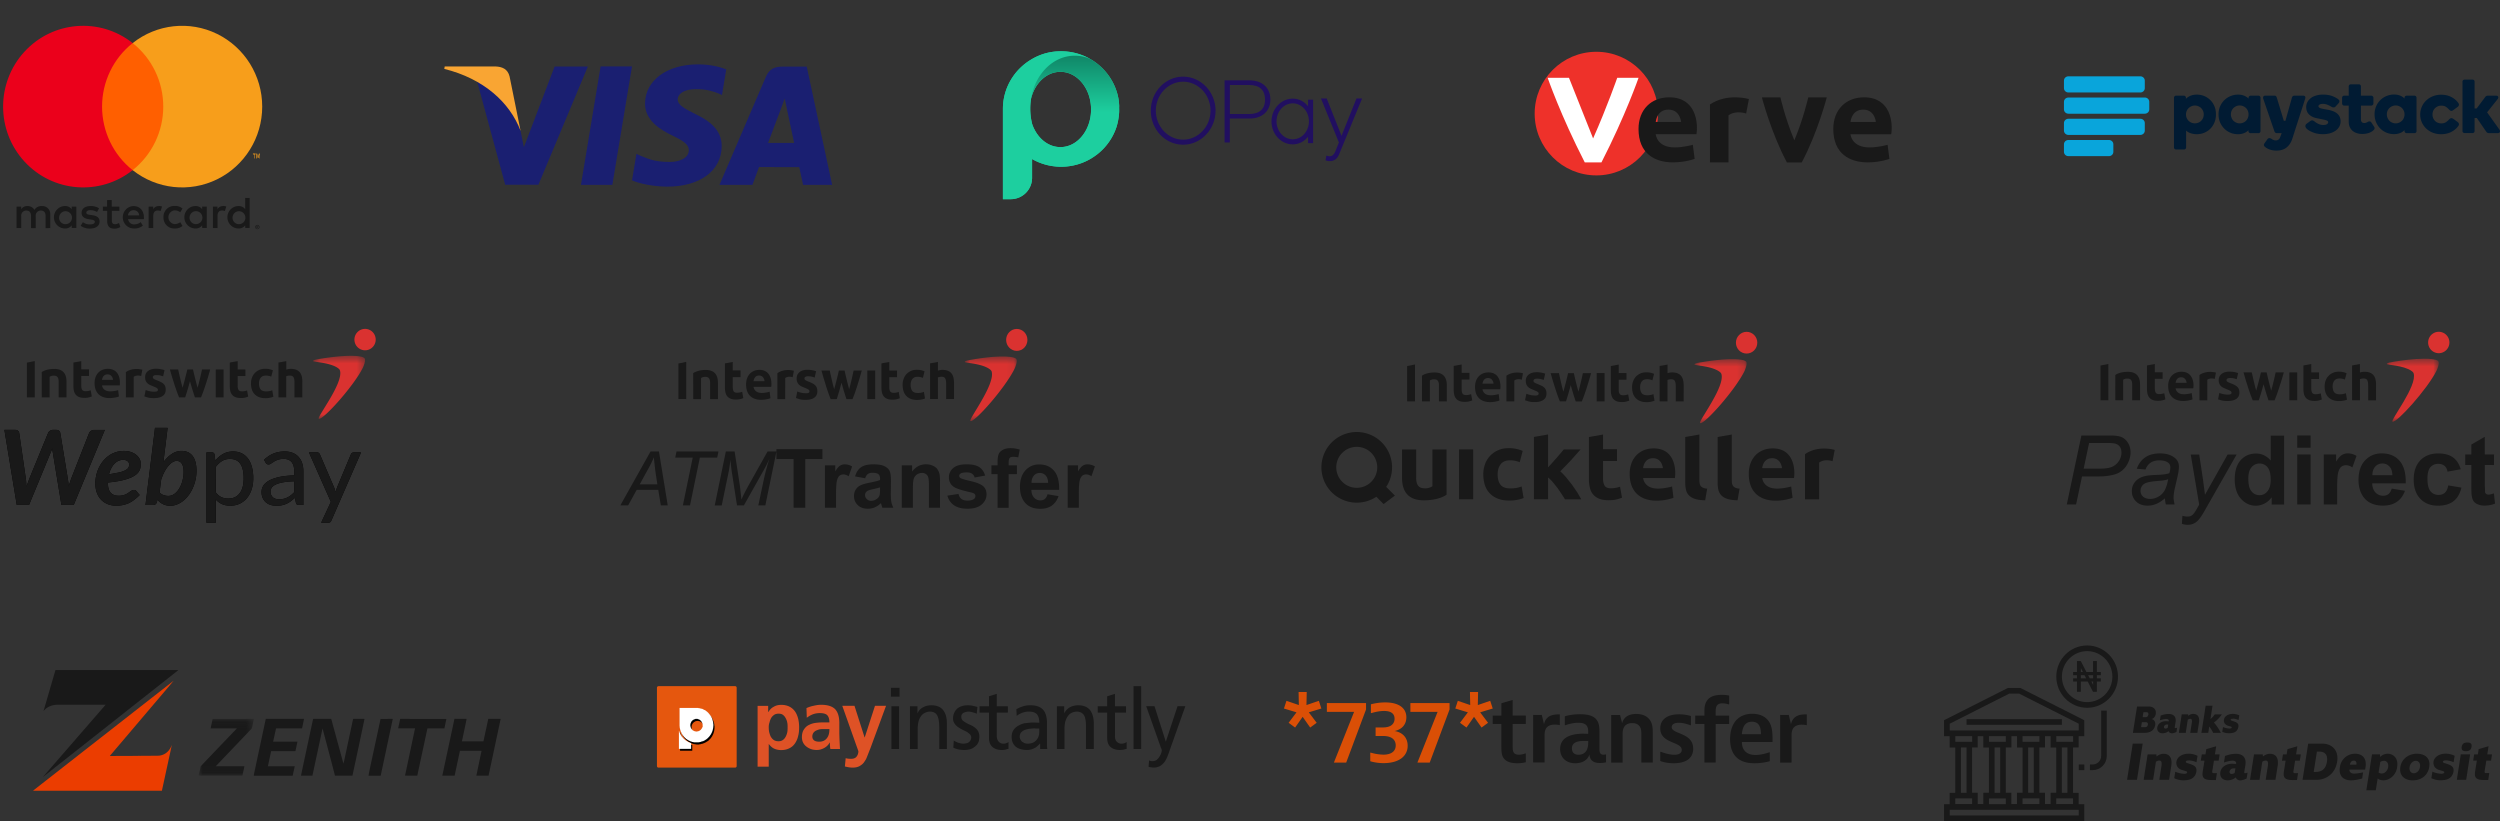 <svg xmlns="http://www.w3.org/2000/svg" xmlns:xlink="http://www.w3.org/1999/xlink" width="344" height="113" xmlns:v="https://vecta.io/nano"><rect width="100%" height="100%" fill="#333333" stroke="none"/><style><![CDATA[.B{fill:#191919}.C{fill-rule:nonzero}.D{fill:#da3230}.E{fill:#fff}]]></style><defs><path id="A" d="M.106.457h7.15V9.13H.106z"/><path id="B" d="M.665.464H7.84V9.27H.665z"/><path id="C" d="M.948 1.094h7.6V8.91h-7.6z"/><path id="D" d="M.04.5h1.472c.164 0 .295.04.393.118s.158.18.177.303L3 7.262c.024.152.04.316.047.492l.025.557.383-1.05L6.053.932c.043-.105.126-.2.25-.29S6.563.5 6.717.5h.433c.164 0 .296.04.397.118a.49.49 0 0 1 .188.303l1.04 6.33.07.485.047.535.16-.54.166-.482L11.7.932a.65.65 0 0 1 .256-.293.74.74 0 0 1 .422-.128h1.48L9.583 10.83H7.886L6.663 3.383l-.04-.34-.12.34-.12.296-2.952 7.152h-1.69L.04.5zm18.78 4.696c0 .328-.066.628-.198.9s-.37.514-.71.728-.805.398-1.39.553-1.33.277-2.234.368v.093c0 1.15.493 1.727 1.48 1.727.212 0 .4-.02.563-.06s.307-.09.43-.146.233-.12.332-.193l.274-.193c.084-.057.167-.106.25-.146s.17-.06.267-.06c.058 0 .115.013.173.04s.106.065.144.118l.455.542c-.255.252-.505.47-.75.657s-.496.338-.75.457a3.57 3.57 0 0 1-.808.264c-.284.057-.594.086-.93.086-.433 0-.825-.073-1.176-.218s-.652-.35-.902-.614-.444-.583-.58-.956-.206-.79-.206-1.253c0-.385.042-.764.126-1.135s.206-.723.364-1.056a4.47 4.47 0 0 1 .585-.921 3.96 3.96 0 0 1 .783-.728c.29-.205.61-.364.96-.478s.723-.17 1.122-.17c.4 0 .73.055 1.02.164s.534.25.73.425.34.368.437.582.144.423.144.628zm-2.432-.57c-.24 0-.464.05-.67.146a1.85 1.85 0 0 0-.559.41c-.166.176-.3.387-.433.632s-.22.513-.292.803l1.44-.264c.363-.095.645-.2.844-.314s.332-.236.397-.364.097-.266.097-.414a.58.58 0 0 0-.047-.221c-.03-.076-.08-.144-.144-.203s-.15-.11-.253-.15-.23-.06-.38-.06zm3.067 6.195L20.763.225h1.74l-.585 4.732c.346-.48.733-.86 1.158-1.142s.88-.42 1.36-.42c.308 0 .588.056.84.168a1.69 1.69 0 0 1 .646.503c.178.224.315.507.41.85s.144.745.144 1.206c0 .414-.043.82-.13 1.22a5.81 5.81 0 0 1-.368 1.135c-.16.357-.348.685-.567.985s-.463.56-.733.778a3.37 3.37 0 0 1-.863.514c-.306.124-.622.186-.95.186-.38 0-.718-.075-1.014-.225s-.545-.353-.747-.6l-.058.243c-.038.17-.103.295-.195.37s-.236.114-.433.114h-.967zm4.287-6.052c-.197 0-.397.067-.6.2s-.398.316-.588.55-.366.508-.527.824a6.78 6.78 0 0 0-.415 1.017l-.217 1.75a1.35 1.35 0 0 0 .563.371c.212.07.42.107.628.107a1.41 1.41 0 0 0 .866-.293c.26-.195.482-.45.668-.764a4.07 4.07 0 0 0 .429-1.06 4.72 4.72 0 0 0 .152-1.181c0-.514-.084-.896-.253-1.146s-.404-.375-.707-.375z"/><path id="E" d="M27.843 13.28V3.6h.765c.183 0 .298.088.346.264l.108.856c.313-.376.67-.678 1.072-.906s.865-.343 1.39-.343c.42 0 .8.08 1.14.24s.633.395.873.707.426.698.556 1.16a5.89 5.89 0 0 1 .195 1.592c0 .533-.072 1.03-.217 1.488a3.61 3.61 0 0 1-.621 1.192c-.27.335-.6.6-.992.792s-.834.29-1.324.29c-.452 0-.838-.074-1.158-.22a2.61 2.61 0 0 1-.848-.628v3.198h-1.285zm3.255-8.78c-.42 0-.786.095-1.1.285s-.605.46-.87.807V9.09c.236.314.494.535.776.664s.595.193.942.193c.678 0 1.2-.24 1.566-.72s.55-1.166.55-2.056c0-.47-.042-.876-.126-1.213s-.206-.615-.364-.83-.354-.375-.585-.475-.493-.15-.787-.15zm10.083 6.33h-.57c-.125 0-.226-.02-.303-.057s-.128-.12-.152-.243l-.144-.67-.563.46a3.23 3.23 0 0 1-.577.343c-.202.093-.417.163-.646.21s-.482.07-.76.07-.55-.04-.798-.118-.463-.196-.646-.353-.328-.356-.437-.596-.162-.525-.162-.853c0-.285.08-.56.238-.824s.415-.498.77-.703.817-.372 1.39-.503 1.273-.206 2.1-.225v-.564c0-.56-.12-.986-.364-1.274s-.603-.432-1.08-.432c-.313 0-.576.04-.8.118s-.4.167-.556.264l-.404.264c-.113.08-.225.118-.336.118-.087 0-.162-.023-.227-.068a.52.52 0 0 1-.155-.168l-.23-.407c.404-.385.84-.673 1.306-.864s.984-.285 1.552-.285c.41 0 .772.067 1.1.2s.585.32.8.557a2.35 2.35 0 0 1 .491.864 3.56 3.56 0 0 1 .166 1.113v4.625zm-3.335-.778a2.65 2.65 0 0 0 .621-.068c.188-.045.364-.11.53-.193s.325-.184.476-.303a4.11 4.11 0 0 0 .444-.407V7.576c-.592.02-1.095.065-1.508.14s-.75.17-1 .29-.45.26-.567.42a.9.9 0 0 0-.177.542c0 .2.03.354.094.492s.147.25.253.34a1 1 0 0 0 .375.193c.144.04.3.06.47.06zm7.196 2.912c-.043.095-.097.17-.162.228s-.165.086-.3.086h-.953l1.335-2.87-3.017-6.81h1.112c.11 0 .197.027.26.082s.108.115.137.182L45.41 8.42a3.27 3.27 0 0 1 .112.314l.083.32.1-.32.115-.32 1.898-4.546c.03-.076.078-.14.148-.19s.146-.075.227-.075h1.025l-4.078 9.364z"/><path id="F" d="M.486.457h7.146V9.13H.486z"/><path id="G" d="M.758.468H7.91V9.35H.758z"/><linearGradient id="H" x1="1.076%" x2="1.076%" y1="0%" y2="97.848%"><stop offset="0%" stop-color="#108767"/><stop offset="54.733%" stop-color="#1dcf9f"/></linearGradient></defs><g fill="none" fill-rule="evenodd"><g transform="translate(0 2)"><g transform="translate(283.5 43.4)"><path d="M.888 24.02L2.9 14.525h4c.695 0 1.216.08 1.563.236s.635.427.862.8.34.81.34 1.286c0 .393-.08.792-.242 1.198s-.366.74-.613 1.004a2.91 2.91 0 0 1-.75.596 3.26 3.26 0 0 1-.813.298 8.26 8.26 0 0 1-1.868.214H2.985l-.813 3.854H.888zm2.326-4.93H5.33c.82 0 1.424-.087 1.81-.262a2.13 2.13 0 0 0 .924-.8c.232-.358.347-.738.347-1.14 0-.31-.06-.565-.183-.76s-.295-.34-.518-.434-.65-.14-1.284-.14H3.96l-.747 3.537zM14.4 23.165c-.41.35-.806.606-1.186.768s-.786.243-1.22.243c-.642 0-1.16-.187-1.553-.56s-.6-.852-.6-1.435c0-.384.088-.724.265-1.02s.412-.533.704-.712.65-.308 1.075-.385c.266-.052.772-.093 1.517-.123s1.28-.108 1.602-.233a3 3 0 0 0 .138-.797c0-.272-.1-.486-.3-.64-.275-.216-.677-.324-1.206-.324-.498 0-.905.11-1.222.327s-.547.528-.69.93l-1.2-.104c.245-.682.632-1.205 1.163-1.567s1.2-.544 2.008-.544c.86 0 1.542.203 2.045.61a1.43 1.43 0 0 1 .577 1.179c0 .367-.055.792-.164 1.276l-.387 1.7c-.122.544-.183.987-.183 1.328 0 .216.048.527.144.933h-1.2c-.066-.225-.11-.5-.138-.855zm.44-2.63c-.166.065-.344.114-.534.15s-.508.07-.953.1c-.7.06-1.177.137-1.46.23s-.498.24-.642.444-.216.427-.216.674c0 .328.115.598.344.8s.556.317.98.317a2.27 2.27 0 0 0 1.134-.308c.363-.205.65-.49.858-.858s.374-.9.49-1.567zm1.887 6.14l.072-1.1c.245.07.483.104.714.104.24 0 .435-.054.583-.162.192-.142.402-.4.63-.803l.38-.674-1.16-6.898h1.166l.524 3.478.27 2.06 3.113-5.538h1.24l-4.436 7.792c-.428.76-.808 1.263-1.14 1.51s-.714.37-1.147.37a2.45 2.45 0 0 1-.806-.136zm14.056-2.656h-1.7v-1c-.284.393-.62.686-1.006.878s-.777.288-1.17.288c-.8 0-1.484-.318-2.054-.955s-.855-1.525-.855-2.665c0-1.166.277-2.052.832-2.66s1.256-.9 2.104-.9c.778 0 1.45.32 2.018.96v-3.42h1.84v9.496zm-4.915-3.588c0 .734.103 1.265.308 1.593.297.475.712.712 1.245.712.424 0 .784-.178 1.08-.534s.446-.888.446-1.597c0-.8-.144-1.36-.432-1.707s-.657-.52-1.107-.52c-.437 0-.803.172-1.098.515s-.442.856-.442 1.538zm6.73-4.223v-1.684h1.84v1.684h-1.84zm0 7.81v-6.88h1.84v6.88h-1.84zm5.49 0h-1.84v-6.88h1.7v.978c.293-.462.556-.766.8-.913s.5-.22.796-.22c.42 0 .823.114 1.212.343l-.57 1.587c-.3-.2-.6-.298-.865-.298a1.03 1.03 0 0 0-.655.211c-.18.14-.32.394-.423.76s-.154 1.136-.154 2.306v2.125zm7.5-2.19l1.835.304c-.236.665-.608 1.17-1.117 1.52s-1.146.52-1.9.52c-1.2 0-2.106-.39-2.687-1.172-.46-.626-.688-1.416-.688-2.37 0-1.14.3-2.033.904-2.678s1.365-.968 2.287-.968c1.035 0 1.852.338 2.45 1.014s.885 1.71.858 3.106h-4.613c.013.54.162.96.446 1.26a1.4 1.4 0 0 0 1.062.45c.288 0 .53-.078.727-.233s.345-.406.446-.75zm.105-1.84c-.013-.527-.15-.927-.413-1.202s-.58-.41-.957-.41c-.402 0-.734.145-.996.434s-.39.682-.387 1.18h2.752zm9.397-.816l-1.815.324c-.06-.358-.2-.628-.416-.8s-.497-.272-.842-.272c-.46 0-.825.157-1.098.47s-.4.837-.4 1.57c0 .816.14 1.393.416 1.73s.65.505 1.117.505c.35 0 .636-.098.858-.295s.38-.534.472-1.014l1.81.304c-.188.82-.548 1.44-1.08 1.86s-1.247.628-2.143.628c-1.018 0-1.83-.317-2.434-.952s-.908-1.513-.908-2.636c0-1.136.304-2.02.91-2.652s1.43-.95 2.464-.95c.848 0 1.52.18 2.022.54s.86.9 1.078 1.648zm4.587-2.034v1.45H58.41v2.772l.036.98a.4.4 0 0 0 .164.23c.085.06.19.09.31.09.17 0 .417-.058.74-.175l.157 1.412c-.428.18-.913.272-1.455.272a2.33 2.33 0 0 1-.898-.165c-.266-.1-.462-.253-.586-.427s-.21-.41-.26-.71c-.04-.212-.06-.64-.06-1.282v-3h-.845v-1.45h.845v-1.367l1.848-1.062v2.43h1.258z" class="B"/><g transform="translate(5.5)"><path d="M.03 4.896V9.68h1.08V4.68z" class="B"/><path d="M48.038 1.727A1.47 1.47 0 0 1 46.575 3.2a1.47 1.47 0 0 1-1.464-1.474A1.47 1.47 0 0 1 46.575.254a1.47 1.47 0 0 1 1.464 1.473" class="D"/><g transform="translate(39.318 3.504)"><mask id="I" class="E"><use xlink:href="#A"/></mask><path d="M1.075.87c-.515.085-1 .168-.967.312s2.297.18 3.407.958c.113.08.237.19.275.302C4.373 4.16.5 9 .894 9.124c.57.183 4.765-4.44 6.06-7.027.09-.178.443-1.024.24-1.295C7.1.66 6.738.55 6.243.5 5.948.47 5.625.457 5.288.457c-1.463 0-3.203.246-4.213.412" mask="url(#I)" class="D"/></g><g class="B"><path d="M15.75 6.745l.162-.87s-1.252-.382-2.268.325v3.482h1.08V6.854c.432-.327 1.027-.11 1.027-.11h0zM6.425 4.883l1.08-.192v1.13h1.07v.905h-1.07v1.35c0 .23.04.41.12.547s.24.205.482.205c.116 0 .236-.01.36-.033s.236-.053.337-.09l.153.847c-.13.053-.276.1-.435.138s-.356.06-.588.06c-.295 0-.54-.04-.733-.12a1.14 1.14 0 0 1-.464-.336c-.117-.143-.197-.317-.243-.52a3.09 3.09 0 0 1-.069-.68v-3.21zM17.514 8.9c.2 0 .34-.02.42-.058s.123-.114.123-.226c0-.088-.054-.165-.16-.23s-.27-.14-.487-.223l-.46-.197c-.138-.068-.255-.15-.352-.245s-.172-.207-.224-.34-.08-.3-.08-.474c0-.36.134-.646.4-.854s.632-.315 1.095-.315c.233 0 .456.02.668.062a3.05 3.05 0 0 1 .508.136l-.19.846c-.126-.043-.262-.083-.4-.117s-.312-.05-.496-.05c-.34 0-.508.095-.508.284 0 .045.008.083.02.117a.25.25 0 0 0 .088.099c.043.032.1.065.178.102s.17.078.286.12c.236.09.432.176.588.262s.276.178.366.277a.87.87 0 0 1 .188.333c.037.12.054.26.054.42 0 .38-.14.666-.423.86s-.684.292-1.2.292c-.34 0-.62-.03-.845-.088l-.468-.145.182-.883a3.49 3.49 0 0 0 .565.172c.194.04.385.06.573.06h0zm4.95-1.423l-.308 1.102-.344 1.103h-.842l-.283-.73-.317-.924-.335-1.06-.33-1.128h1.14l.128.573.147.64.16.66.172.64.185-.658.173-.66.16-.628.135-.566h.783l.13.566.152.628.167.66.18.658.175-.64.164-.66.146-.64.128-.573h1.125l-.332 1.128-.334 1.06-.32.924-.287.73h-.842l-.355-1.103-.32-1.102z" class="C"/><path d="M26.016 9.68h1.08V5.84h-1.08z"/><path d="M27.955 4.884l1.08-.193v1.15h1.068v.905h-1.068v1.35c0 .23.04.41.12.548s.24.204.48.204a2.05 2.05 0 0 0 .36-.033c.123-.022.235-.052.338-.092l.15.847a3.06 3.06 0 0 1-.435.14 2.6 2.6 0 0 1-.587.058c-.295 0-.54-.04-.733-.12s-.35-.192-.465-.336a1.25 1.25 0 0 1-.242-.522 3.1 3.1 0 0 1-.069-.679v-3.23zm2.914 2.88c0-.278.044-.54.134-.785s.218-.46.386-.642.375-.327.618-.434.516-.16.826-.16c.203 0 .4.02.558.054s.334.088.494.157l-.225.87c-.1-.04-.214-.074-.334-.102s-.257-.044-.407-.044c-.32 0-.557.1-.714.3s-.235.462-.235.79c0 .346.073.613.22.803s.405.285.772.285c.13 0 .27-.012.42-.037s.288-.063.414-.117l.152.89a2.55 2.55 0 0 1-.472.138 3.07 3.07 0 0 1-.623.059 2.34 2.34 0 0 1-.9-.157c-.25-.104-.458-.247-.62-.428s-.28-.392-.356-.638-.11-.512-.11-.8h0zm3.78 1.92v-4.8l1.08-.192v1.166c.074-.025.165-.047.28-.07s.224-.033.33-.033c.31 0 .566.043.772.128s.37.205.494.36a1.41 1.41 0 0 1 .262.555 3.12 3.12 0 0 1 .076.716v2.168H36.86V7.645c0-.35-.044-.598-.135-.745s-.254-.22-.497-.22a1.35 1.35 0 0 0-.271.026l-.23.055v2.92h-1.08zM2.067 9.68l-.003-3.48s.542-.437 1.73-.437c1.08 0 1.677.544 1.677 1.74V9.68H4.39V7.507c0-.763-.38-.816-.704-.816s-.54.163-.54.163V9.68h-1.08zm9.11-3.928c1.62 0 1.73 1.63 1.62 2.283h-2.43s.053.816 1.135.816c.54 0 1.08-.163 1.08-.163l.108.87-.032.012a3.91 3.91 0 0 1-1.264.205c-1.08 0-2.054-.544-2.054-2.067 0-1.196.756-1.958 1.837-1.958zm-.055.762c-.702 0-.756.76-.756.76h1.512s-.054-.76-.757-.76z" class="C"/></g></g></g><g transform="translate(180.933 43.4)"><g class="B"><path d="M5.756 21.725a2.82 2.82 0 0 1-2.819-2.819 2.82 2.82 0 0 1 2.819-2.819 2.82 2.82 0 0 1 2.82 2.819 2.82 2.82 0 0 1-2.82 2.819zm4.05-.13a4.84 4.84 0 0 0 .81-2.688 4.861 4.861 0 1 0-4.861 4.86c.995 0 1.92-.3 2.7-.812L9.45 23.96l1.555-1.166-1.2-1.2zm61.71-5.09s-2.25-.684-4.08.583v6.22h1.944v-5.054c.777-.583 1.846-.194 1.846-.194l.3-1.555zM23.4 18.478a3.34 3.34 0 0 1 .699-1.148 3.31 3.31 0 0 1 1.109-.776c.434-.2.93-.287 1.487-.287a4.78 4.78 0 0 1 1.005.098 4.96 4.96 0 0 1 .888.28l-.405 1.553c-.183-.07-.383-.13-.6-.182a3.15 3.15 0 0 0-.73-.078c-.574 0-1.002.178-1.285.534s-.424.827-.424 1.4c0 .618.132 1.096.397 1.435s.73.5 1.4.5c.234 0 .486-.02.756-.065a3.28 3.28 0 0 0 .745-.209l.274 1.592c-.226.095-.5.177-.85.247a5.57 5.57 0 0 1-1.122.104c-.627 0-1.166-.092-1.618-.28s-.824-.442-1.115-.763a2.97 2.97 0 0 1-.64-1.142 4.85 4.85 0 0 1-.202-1.43 4.06 4.06 0 0 1 .241-1.403zm21.76 1.895s.097 1.458 2.04 1.458c.972 0 1.943-.292 1.943-.292l.195 1.555s-.972.4-2.333.4c-1.944 0-3.694-.972-3.694-3.694 0-2.138 1.36-3.5 3.304-3.5 2.917 0 3.1 2.915 2.917 4.082H45.15zm0-1.362h2.72s-.097-1.36-1.36-1.36-1.36 1.36-1.36 1.36zm16.387 1.362s.098 1.458 2.04 1.458c.972 0 1.944-.292 1.944-.292l.194 1.555s-.972.4-2.332.4c-1.944 0-3.694-.972-3.694-3.694 0-2.138 1.36-3.5 3.304-3.5 2.917 0 3.1 2.915 2.917 4.082h-4.374zm0-1.362h2.72s-.097-1.36-1.36-1.36-1.36 1.36-1.36 1.36z" class="C"/><path d="M19.832 23.3h1.944v-6.863h-1.944z"/><path d="M18.112 16.448l.004 6.217s-.975.78-3.114.78c-1.945 0-3.014-.972-3.014-3.11v-3.887h1.944v3.887c0 1.362.68 1.458 1.264 1.458s.972-.29.972-.29l-.001-5.054h1.944zm13.967 2.464l.593-.648.593-.668.54-.63.437-.52h2.312l-1.35 1.517-1.44 1.49c.26.235.53.517.81.843l.81 1.013.718 1.046.55.953H34.41l-.475-.75-.567-.825-.632-.79c-.22-.252-.44-.467-.657-.64V23.3h-1.944v-8.577l1.944-.343v4.522zm5.623-4.178l1.944-.343v2.023h1.924v1.617h-1.924v2.414c0 .408.072.735.215.978s.433.366.868.366a3.67 3.67 0 0 0 .646-.06 3.28 3.28 0 0 0 .607-.162l.274 1.513c-.235.096-.496.18-.783.248s-.64.105-1.057.105c-.53 0-.97-.072-1.318-.216a2.08 2.08 0 0 1-.835-.601c-.21-.257-.355-.568-.437-.932s-.124-.77-.124-1.215v-5.737zM53.7 23.44c-.566-.01-1.024-.07-1.377-.183s-.63-.272-.835-.476a1.58 1.58 0 0 1-.418-.744 4.02 4.02 0 0 1-.111-.985v-6.32l1.944-.343v6.272c0 .174.014.33.04.47s.076.257.15.352.18.174.32.235a1.74 1.74 0 0 0 .562.118L53.7 23.44zm4.455 0c-.566-.01-1.024-.07-1.377-.183s-.63-.272-.835-.476-.344-.452-.418-.744-.11-.62-.11-.985v-6.32l1.944-.343v6.272c0 .174.013.33.04.47s.077.257.15.352a.79.79 0 0 0 .319.235c.14.06.327.1.562.118l-.274 1.605z" class="C"/></g><g transform="translate(12.1)"><path d="M.59 4.97v4.86h1.085V4.75z" class="B"/><path d="M48.77 1.753c0 .826-.657 1.496-1.47 1.496s-1.47-.67-1.47-1.496S46.5.258 47.302.258s1.47.67 1.47 1.496" class="D"/><g transform="translate(39.461 3.558)"><mask id="J" class="E"><use xlink:href="#B"/></mask><path d="M1.637.883C1.12.97.635 1.053.666 1.2s2.305.183 3.42.972c.113.08.238.194.276.307.586 1.744-3.29 6.66-2.906 6.786.573.186 4.782-4.51 6.08-7.136.09-.18.444-1.04.242-1.315C7.674.67 7.32.558 6.824.508a9.51 9.51 0 0 0-.958-.043c-1.468 0-3.214.25-4.228.418" mask="url(#J)" class="D"/></g><g class="B"><path d="M16.366 6.85l.162-.883s-1.256-.388-2.277.33V9.83h1.083V6.96c.433-.332 1.03-.11 1.03-.11h0zm-9.36-1.9l1.084-.195v1.15h1.073v.92H8.09v1.372c0 .232.04.418.12.555s.24.208.484.208c.116 0 .236-.012.36-.033a1.92 1.92 0 0 0 .339-.092l.153.86a3.02 3.02 0 0 1-.436.14c-.16.04-.358.06-.6.06-.296 0-.54-.04-.736-.122s-.35-.195-.465-.34-.198-.322-.244-.53-.07-.438-.07-.7v-3.26zm11.13 4.08c.2 0 .34-.02.423-.06s.124-.116.124-.23c0-.1-.054-.167-.16-.234s-.27-.142-.488-.227l-.462-.2a1.37 1.37 0 0 1-.354-.249.99.99 0 0 1-.225-.344c-.054-.134-.08-.294-.08-.482 0-.365.134-.655.4-.867s.634-.32 1.1-.32c.234 0 .457.022.67.063s.383.088.5.138l-.2.86c-.127-.044-.263-.084-.41-.118a2.17 2.17 0 0 0-.498-.052c-.34 0-.5.096-.5.29 0 .046.008.084.02.12s.044.068.088.1.102.066.178.104.17.08.287.123c.237.1.434.18.6.266a1.42 1.42 0 0 1 .367.281c.09.1.153.214.19.338s.055.265.055.428c0 .384-.14.676-.425.873s-.686.296-1.205.296c-.34 0-.623-.03-.848-.1l-.47-.148.182-.897c.185.074.373.133.567.174s.386.062.575.062h0zm4.968-1.445l-.31 1.12-.345 1.12h-.845L21.32 9.1l-.318-.938-.336-1.075-.333-1.145h1.143l.128.582.147.65.16.67.173.65.186-.668.174-.67.16-.638.136-.575h.786l.13.575.152.638.168.67.182.668.176-.65.164-.67.146-.65.13-.582h1.13l-.333 1.145-.335 1.075-.322.938-.288.742h-.845l-.357-1.12-.32-1.12z" class="C"/><path d="M26.67 9.83h1.085v-3.9H26.67z"/><path d="M28.615 4.96l1.085-.196v1.17h1.072v.92H29.7v1.37c0 .234.04.417.12.557s.24.207.483.207c.116 0 .236-.01.36-.033s.236-.053.34-.093l.152.86c-.13.055-.276.1-.436.142a2.58 2.58 0 0 1-.589.059c-.296 0-.543-.04-.736-.122s-.35-.195-.467-.34-.198-.322-.243-.53-.07-.437-.07-.69V4.96zm2.925 2.923c0-.282.045-.547.134-.798s.22-.468.388-.652a1.88 1.88 0 0 1 .62-.44c.243-.11.518-.163.83-.163.204 0 .392.02.56.055a2.64 2.64 0 0 1 .495.159l-.225.883a2.6 2.6 0 0 0-.335-.104 1.75 1.75 0 0 0-.408-.044c-.32 0-.56.1-.717.304s-.236.47-.236.8c0 .35.073.623.222.815s.406.29.775.29c.13 0 .27-.012.42-.037s.29-.064.416-.12l.153.905a2.54 2.54 0 0 1-.473.14 3.05 3.05 0 0 1-.626.06c-.35 0-.65-.053-.903-.16a1.69 1.69 0 0 1-.622-.435c-.163-.182-.28-.398-.357-.648a2.82 2.82 0 0 1-.111-.811h0zm3.793 1.95V4.958l1.085-.195v1.184a2.14 2.14 0 0 1 .28-.07c.114-.023.225-.034.332-.034.3 0 .568.044.775.13s.37.208.495.366a1.44 1.44 0 0 1 .262.564c.05.217.077.46.077.727V9.83h-1.086V7.763c0-.356-.045-.607-.135-.756s-.255-.222-.5-.222a1.34 1.34 0 0 0-.272.027l-.23.055V9.83h-1.085zm-32.7-.001L2.63 6.298s.544-.444 1.737-.444c1.085 0 1.683.552 1.683 1.768V9.83H4.966V7.623c0-.775-.38-.83-.706-.83s-.542.165-.542.165V9.83H2.633zm9.142-3.988c1.626 0 1.735 1.657 1.626 2.318h-2.44s.053.83 1.14.83c.54 0 1.085-.165 1.085-.165l.108.884-.032.012c-.127.046-.62.21-1.27.21-1.085 0-2.06-.553-2.06-2.1 0-1.215.758-1.988 1.844-1.988zm-.055.773c-.705 0-.758.773-.758.773h1.518s-.054-.773-.76-.773z" class="C"/></g></g></g><g class="C"><path d="M6.915 29.38v-1.853c.022-.315-.092-.625-.312-.85s-.526-.343-.838-.324a1.13 1.13 0 0 0-1.028.525 1.07 1.07 0 0 0-.967-.525c-.342-.017-.668.15-.857.44v-.364h-.637v2.953h.643v-1.625c-.028-.204.037-.41.175-.562a.68.68 0 0 1 .541-.222c.422 0 .637.278.637.778v1.643h.643v-1.637a.7.7 0 0 1 .176-.561c.138-.15.336-.233.54-.223.435 0 .643.278.643.778v1.643l.643-.012zm9.508-2.953h-1.047v-.896h-.643v.896h-.58v.587h.594v1.36c0 .686.263 1.093 1.016 1.093.28.001.557-.078.796-.23l-.184-.55c-.17.103-.364.16-.563.167-.306 0-.422-.198-.422-.494v-1.347h1.04l-.006-.587zm5.43-.074a.86.86 0 0 0-.771.432v-.358h-.63v2.953h.637v-1.655c0-.488.208-.76.612-.76a1.03 1.03 0 0 1 .398.074l.196-.618a1.35 1.35 0 0 0-.453-.08l.012.012zm-8.208.31c-.36-.216-.775-.323-1.193-.31-.74 0-1.224.358-1.224.945 0 .482.355.778 1 .87l.306.043c.35.05.514.142.514.31 0 .23-.233.358-.667.358a1.55 1.55 0 0 1-.973-.309l-.306.5a2.1 2.1 0 0 0 1.267.383c.845 0 1.334-.4 1.334-.964s-.386-.79-1.022-.883l-.306-.043c-.275-.037-.496-.093-.496-.3s.208-.346.557-.346a1.87 1.87 0 0 1 .918.253l.282-.52zm17.05-.31a.86.86 0 0 0-.771.432v-.358h-.63v2.953h.637v-1.655c0-.488.208-.76.612-.76a1.03 1.03 0 0 1 .398.074l.196-.618a1.35 1.35 0 0 0-.453-.08l.012.012zm-8.2 1.544a1.5 1.5 0 0 0 .442 1.12 1.47 1.47 0 0 0 1.118.424 1.52 1.52 0 0 0 1.053-.352l-.306-.52a1.28 1.28 0 0 1-.765.266c-.488-.04-.864-.45-.864-.945s.376-.905.864-.945a1.28 1.28 0 0 1 .765.266l.306-.52a1.52 1.52 0 0 0-1.053-.352 1.47 1.47 0 0 0-1.118.424 1.5 1.5 0 0 0-.442 1.12v.012zm5.96 0v-1.47h-.637v.358c-.22-.285-.56-.446-.918-.432-.845 0-1.53.69-1.53 1.544s.685 1.544 1.53 1.544c.357.013.7-.148.918-.432v.358h.637v-1.47zm-2.37 0c.028-.485.435-.858.916-.84a.89.89 0 0 1 .851.906.89.89 0 0 1-.88.878c-.245.003-.48-.097-.65-.277a.89.89 0 0 1-.239-.668h0zm-7.68-1.544c-.845.012-1.52.713-1.51 1.566s.706 1.535 1.552 1.523c.44.023.873-.12 1.215-.4l-.306-.476c-.242.196-.54.304-.85.31-.438.038-.825-.282-.875-.723H19.8v-.247c0-.927-.57-1.544-1.39-1.544l-.01-.006zm0 .574a.72.72 0 0 1 .517.203c.14.134.22.32.223.513h-1.53c.023-.412.368-.73.777-.717h.012zm15.947.976V25.24h-.612v1.544c-.22-.285-.56-.446-.918-.432-.845 0-1.53.69-1.53 1.544s.685 1.544 1.53 1.544c.357.013.7-.148.918-.432v.358h.612v-1.464zm1.062 1.047c.04 0 .08.007.116.022s.067.035.095.062a.31.31 0 0 1 .064.093.29.29 0 0 1 0 .229.31.31 0 0 1-.064.093c-.028.026-.06.047-.095.062s-.076.025-.116.025c-.118-.001-.226-.07-.275-.18-.03-.073-.03-.156 0-.23a.31.31 0 0 1 .064-.093c.028-.026.06-.047.095-.062s.083-.023.125-.022h-.01zm0 .522c.03 0 .06-.006.09-.02a.23.23 0 0 0 .07-.049.23.23 0 0 0 0-.309c-.02-.02-.044-.038-.07-.05s-.058-.02-.09-.02-.06.006-.09.02-.052.028-.073.05a.23.23 0 0 0 0 .309c.02.02.046.038.073.05s.064.02.098.02h-.01zm.018-.368c.03-.001.057.007.08.025s.03.04.028.065-.007.04-.02.056-.04.026-.064.028l.09.102h-.07l-.083-.102h-.028v.102H35.3v-.272l.13-.003zm-.067.053v.074h.067c.012.004.025.004.037 0 .004-.01.004-.02 0-.028.004-.01.004-.02 0-.028-.012-.004-.025-.004-.037 0l-.067-.02zm-3.366-1.254c.028-.485.435-.858.916-.84a.89.89 0 0 1 .851.906.89.89 0 0 1-.88.878c-.245.003-.48-.097-.65-.277a.89.89 0 0 1-.239-.668h0zm-21.492 0v-1.476h-.637v.358c-.22-.285-.56-.446-.918-.432-.845 0-1.53.69-1.53 1.544s.685 1.544 1.53 1.544c.357.013.7-.148.918-.432v.358h.637v-1.464zm-2.37 0c.028-.485.435-.858.916-.84a.89.89 0 0 1 .851.906.89.89 0 0 1-.88.878c-.246.005-.483-.095-.653-.274a.89.89 0 0 1-.241-.671h.006z" class="B"/><path fill="#ff5f00" d="M13.433 3.93h9.64v17.483h-9.64z"/><path fill="#eb001b" d="M14.045 12.672c-.004-3.412 1.548-6.637 4.208-8.743C13.736.346 7.25.868 3.352 5.127s-3.898 10.827 0 15.086 10.384 4.78 14.9 1.2c-2.66-2.106-4.2-5.33-4.208-8.74h0z"/><path fill="#f79e1b" d="M36.08 12.672c0 4.257-2.41 8.14-6.203 10s-8.307 1.37-11.623-1.26c2.658-2.108 4.21-5.33 4.21-8.742s-1.552-6.634-4.21-8.742c3.316-2.63 7.83-3.12 11.623-1.26s6.203 5.743 6.203 10v.003zm-1.053 7.13v-.56h.144v-.116h-.364v.116h.156v.56h.064zm.707 0v-.675h-.1l-.13.482-.13-.482h-.098v.675h.08v-.506l.12.44h.083l.12-.44v.51l.064-.005z"/></g><path d="M79.94 23.435L82.642 7.14h4.32L84.26 23.435h-4.32M99.932 7.54c-.854-.327-2.198-.684-3.872-.684-4.272 0-7.28 2.2-7.304 5.378-.027 2.342 2.146 3.648 3.784 4.427 1.684.798 2.25 1.3 2.243 2.022-.012 1.1-1.344 1.6-2.586 1.6-1.73 0-2.65-.246-4.07-.855l-.556-.26-.604 3.647c1.008.454 2.875.848 4.814.868 4.54 0 7.5-2.185 7.524-5.566.016-1.857-1.136-3.265-3.63-4.427-1.5-.756-2.437-1.256-2.426-2.02.001-.677.783-1.402 2.475-1.402 1.413-.022 2.436.295 3.234.626l.388.186.585-3.532m5.753 10.117l1.72-4.555c-.025.043.356-.944.574-1.555l.292 1.405 1 4.704h-3.587zm5.33-10.5h-3.34c-1.036 0-1.8.288-2.265 1.35L98.996 23.44h4.538l.908-2.45 5.534.008.526 2.44h4l-3.497-16.284zm-34.702-.003l-4.23 11.1-.453-2.258c-.788-2.602-3.24-5.422-5.985-6.835l3.87 14.25 4.573-.003L80.89 7.152h-4.58" fill="#1a1f71"/><path fill="#f9a533" d="M68.16 7.143h-6.968l-.057.338c5.422 1.35 9.01 4.608 10.498 8.524l-1.514-7.487c-.26-1.033-1.02-1.34-1.96-1.375"/><g transform="translate(4 89)"><g class="C"><path d="M205.952 12.68v1.2s-.5.143-1.192.143c-.906 0-1.55-.238-1.884-.738-.286-.44-.286-1-.286-1.7V8.61h-1.192V7.468h1.192v-1.7l1.55-.452v2.142h1.812V8.61h-1.812v2.952c0 .428 0 .738.143.976s.405.31.703.31c.465 0 .87-.167.87-.167h.095zm4.68-5.38v1.476s-.322-.07-.69-.07c-1.407 0-1.407 1.035-1.407 1.547v3.666h-1.574V7.373h1.192l.3 1.285c.238-1.095 1.05-1.357 2.003-1.357h.167zm.685 1.476V7.564s.81-.286 2.098-.286c.978 0 1.86.167 2.313.81.358.5.358 1.166.358 1.76v2.237c0 .274 0 .762.56.762.18 0 .346-.048.346-.048v1.095s-.358.095-.835.095c-.835 0-1.36-.286-1.454-1.166-.238.762-.978 1.2-1.93 1.2-1.288 0-2.098-.785-2.098-1.964 0-1.416 1.168-2.107 3.243-2.107l.62.024c0-.547 0-.81-.19-1.095-.19-.274-.513-.428-1.156-.428-.942 0-1.776.333-1.776.333h-.095zm.978 3.2c0 .524.3.88.918.88.465 0 .894-.214 1.11-.62s.215-.88.215-1.143v-.143h-.358c-.69 0-1.884 0-1.884 1.024zm5.406-4.594h1.216l.286 1.12c.215-.762.81-1.262 1.943-1.262 1.013 0 1.586.405 1.896.857.38.547.38 1.2.38 1.976v3.856h-1.574v-3.88c0-.38 0-.762-.215-1.07s-.525-.476-1.037-.476c-1.18 0-1.323.904-1.323 1.428v4H217.7V7.373zm10.973.143v1.262h-.095s-.835-.333-1.574-.333c-.668 0-.978.262-.978.595 0 1.012 2.957.714 2.957 2.975 0 1.392-1.11 2-2.682 2-1.133 0-1.848-.31-1.848-.31v-1.262h.095s1 .405 1.836.405c.715 0 1.025-.286 1.025-.666 0-1.178-2.957-.833-2.957-2.963 0-1.2.93-1.94 2.587-1.94.93 0 1.633.238 1.633.238zm5.263 1.095h-1.86v5.308h-1.55V8.61h-1.264V7.468h1.264v-.405c0-.57 0-1.047.286-1.547.3-.524.882-.904 2.086-.904a5.44 5.44 0 0 1 1.037.095V5.92h-.095s-.43-.143-.846-.143c-.513 0-.703.214-.8.405-.12.25-.12.524-.12.904v.38h1.86V8.61zm5.585 3.904v1.214s-.894.286-2.074.286c-1.264 0-2.003-.333-2.504-.81-.596-.57-.882-1.428-.882-2.51 0-2.13 1.097-3.487 3.052-3.487 1.073 0 1.884.405 2.337 1.143s.453 1.714.453 2.737h-4.22c0 1.12.644 1.785 1.884 1.785.906 0 1.86-.357 1.86-.357h.095zm-3.84-2.5h2.623c0-1.095-.334-1.714-1.24-1.714-.918 0-1.288.655-1.383 1.714zm8.935-2.713v1.476s-.322-.07-.69-.07c-1.407 0-1.407 1.035-1.407 1.547v3.666h-1.574V7.373h1.192l.3 1.285c.238-1.095 1.05-1.357 2.003-1.357h.167z" class="B"/><path fill="#da4f06" d="M177.176 8.456l-.894.655-1.037-1.476-1.037 1.476-.894-.655 1.085-1.44-1.73-.524.346-1.06 1.705.583-.036-1.797h1.12l-.036 1.797 1.705-.583.346 1.06-1.73.524 1.085 1.44zm5.144-1.5h-3.743V5.743h5.39v.88l-2.73 7.307h-1.693l2.778-6.974zm2.962 3.32V9.1h.835c.37 0 .846-.012 1.24-.238.3-.18.536-.488.536-.964 0-.666-.453-1.07-1.443-1.07-.835 0-1.717.286-1.717.286h-.095v-1.2s.882-.262 1.967-.262c1.92 0 2.91.81 2.91 2.047 0 1-.632 1.678-1.62 1.892 1.025.155 1.8.857 1.8 2.023 0 1.452-1.228 2.392-3.3 2.392-1.097 0-1.848-.262-1.848-.262v-1.178h.083a6.61 6.61 0 0 0 1.717.274c1.073 0 1.705-.452 1.705-1.273 0-.512-.25-.857-.584-1.047-.44-.25-.966-.25-1.37-.25h-.823zm8.53-3.32h-3.743V5.743h5.39v.88l-2.73 7.307h-1.693l2.778-6.974zm6.944 1.5l-.894.655-1.037-1.476-1.037 1.476-.894-.655 1.085-1.44-1.73-.524.346-1.06 1.705.583-.036-1.797h1.12l-.036 1.797 1.705-.583.346 1.06-1.73.524 1.085 1.44z"/></g><g transform="translate(86 2.5)"><path fill="#de5226" d="M27.576 3.615h-1.68l2.217 6.244c0 .32-.1.572-.27.778-.157.183-.403.274-.716.274s-.582-.023-.76-.09l-.112 1.144c.358.09.716.16 1.075.16s.65-.07.895-.183c.246-.137.47-.297.627-.503.157-.23.313-.435.403-.686l.38-.96c.045-.137.1-.23.112-.274l2.172-5.9h-1.522l-1.41 4.346h-.022l-1.388-4.346zm-5.8 4.232a.91.91 0 0 1 .157-.526c.112-.137.246-.252.425-.32.157-.068.336-.137.515-.16.2-.023.38-.023.582-.023h.672c0 .252-.022.457-.067.663s-.134.39-.246.55c-.27.366-.627.526-1.075.526-.29 0-.515-.046-.694-.16-.18-.137-.27-.32-.27-.55h0zm-.76-2.585c.27-.206.56-.366.85-.48.313-.114.627-.16.94-.16.47 0 .806.09 1.008.274.2.206.313.526.313 1.006h-.85a7.89 7.89 0 0 0-1.052.068c-.336.046-.627.137-.895.275-.313.137-.537.366-.717.64s-.27.618-.27 1.052c0 .526.2.96.604 1.28s.873.48 1.433.48c.358 0 .694-.09 1.03-.274a1.88 1.88 0 0 0 .761-.755h.022v.16a2.13 2.13 0 0 0 .022.389c0 .114.022.23.045.343h1.32l-.067-1.327-.022-.755V5.994c0-.892-.2-1.5-.582-1.92-.403-.39-1.03-.595-1.925-.595-.313 0-.672.046-1.03.137-.358.07-.694.183-.985.32l.045 1.327zM17.143 4.7c.224 0 .425.046.582.16s.29.274.38.457a1.84 1.84 0 0 1 .224.618c.045.206.045.435.045.64 0 .23 0 .457-.045.686-.045.206-.112.412-.224.618-.1.183-.224.343-.403.457-.157.114-.358.16-.582.16-.246 0-.448-.046-.627-.16s-.313-.274-.425-.457c-.1-.183-.157-.39-.224-.618a3.56 3.56 0 0 1-.067-.686c0-.206.022-.435.1-.64a2.5 2.5 0 0 1 .224-.618c.112-.206.27-.343.425-.457.18-.114.38-.16.627-.16h0zm-2.888 7.297h1.522v-3.11h.022c.246.32.493.526.76.64s.582.183.94.183c.425 0 .806-.09 1.12-.252a1.92 1.92 0 0 0 .783-.686 2.89 2.89 0 0 0 .425-1.006c.1-.366.134-.755.134-1.19a5.23 5.23 0 0 0-.134-1.189c-.1-.366-.224-.686-.425-.983-.2-.275-.448-.503-.76-.663s-.694-.252-1.12-.252-.784.09-1.075.275c-.313.16-.537.412-.716.71H15.7v-.846h-1.455v8.372z"/><path d="M68.1 11.14c.067.023.157.046.246.07a.83.83 0 0 0 .246.023c.246 0 .448-.068.604-.206s.29-.297.38-.48c.112-.16.18-.32.224-.48l.067-.275c0-.07-.022-.16-.067-.274-.067-.137-.112-.252-.134-.343l-1.948-5.5h1.142l1.545 4.85h.022l1.6-4.85h1.075l-2.127 5.993c-.1.297-.2.572-.313.87-.112.274-.246.55-.403.778-.18.23-.38.435-.605.572-.246.137-.537.23-.896.23-.157 0-.313-.023-.403-.046-.112 0-.2-.023-.313-.046l.067-.892zm-2.127-1.578h1.052V.916h-1.052v8.646zm-1.03-5.01H63.42v3.225c0 .343.067.595.246.778s.403.274.627.274a1.11 1.11 0 0 0 .425-.068c.112-.046.224-.092.313-.16v.938c-.134.023-.27.07-.425.114-.157.023-.313.046-.492.046-.537 0-.985-.137-1.3-.412s-.47-.71-.47-1.304v-3.43h-1.3v-.87h1.3V2.31l1.075-.343v1.716h1.523v.87zm-9.516-.87h1.007v.938h.022c.18-.343.425-.618.76-.8a2.41 2.41 0 0 1 1.142-.274c.74 0 1.276.23 1.634.663.336.457.515 1.075.515 1.853v3.5h-1.075V6.52c0-.686-.067-1.212-.246-1.555-.18-.32-.493-.526-.963-.55-.29 0-.56.07-.784.183s-.403.274-.537.503c-.157.206-.246.457-.336.755a4.45 4.45 0 0 0-.09.984v2.722h-1.052v-5.88zm-5.575.412c.27-.16.56-.297.873-.39.314-.114.65-.16 1.03-.16.828 0 1.4.206 1.77.618.358.39.537 1.006.537 1.807v3.202l.045.39h-.985v-.755H53.1a1.53 1.53 0 0 1-.269.274c-.1.114-.224.206-.358.297-.157.092-.336.16-.515.23-.2.046-.403.09-.65.09a3.2 3.2 0 0 1-.851-.114 1.85 1.85 0 0 1-.672-.32c-.18-.16-.336-.343-.425-.572-.112-.23-.157-.503-.157-.823 0-.366.1-.686.27-.938a1.78 1.78 0 0 1 .649-.572 2.91 2.91 0 0 1 .873-.343l.873-.09h.56l.582.023c0-.503-.112-.892-.313-1.144-.224-.252-.582-.39-1.12-.39a2.47 2.47 0 0 0-.896.16c-.29.114-.56.252-.784.435l-.045-.915zM53 6.75h-.358c-.112 0-.224-.023-.336-.023-.134 0-.313.023-.537.046-.224 0-.448.07-.672.137-.202.07-.403.183-.56.343-.134.137-.224.343-.224.618 0 .137.045.274.112.412a1.02 1.02 0 0 0 .246.297c.112.068.224.137.336.183a1.22 1.22 0 0 0 .381.068c.515 0 .918-.16 1.186-.457S53 7.71 53 7.275V6.75zm-4.32-2.196h-1.523v3.225c0 .343.1.595.27.778s.38.274.627.274c.157 0 .29-.023.403-.068.134-.046.224-.092.313-.16v.938c-.134.023-.27.07-.425.114a2.99 2.99 0 0 1-.47.046c-.56 0-.985-.137-1.3-.412-.336-.274-.492-.71-.492-1.304v-3.43h-1.3v-.87h1.3V2.31l1.075-.343v1.716h1.523v.87zm-7.433 3.843a1.18 1.18 0 0 0 .336.183.98.98 0 0 0 .358.137c.112.046.224.07.336.09.112 0 .2.023.27.023.134 0 .246-.023.38-.046s.246-.07.358-.137c.1-.068.18-.16.246-.274.067-.09.112-.23.112-.39 0-.183-.067-.32-.2-.457-.112-.114-.27-.23-.448-.343l-.605-.297c-.202-.092-.403-.23-.605-.366a1.81 1.81 0 0 1-.448-.48c-.134-.183-.2-.412-.2-.686 0-.297.067-.572.18-.8.1-.23.246-.412.425-.572a1.82 1.82 0 0 1 .627-.32c.246-.09.515-.114.806-.114a3.4 3.4 0 0 1 .694.069l.627.16-.1.938c-.067-.023-.134-.07-.246-.114-.1-.023-.2-.046-.313-.092l-.313-.068c-.112-.023-.18-.023-.246-.023-.27 0-.493.07-.716.183-.202.114-.29.297-.29.526 0 .206.067.366.18.503a2.45 2.45 0 0 0 .47.32 3.75 3.75 0 0 0 .605.297c.2.092.403.206.582.343s.336.297.47.503a1.59 1.59 0 0 1 .179.778c0 .32-.045.572-.157.823a1.39 1.39 0 0 1-.47.549 1.53 1.53 0 0 1-.627.343 2.76 2.76 0 0 1-.739.114 4.87 4.87 0 0 1-.828-.069 2.98 2.98 0 0 1-.761-.252l.067-.984zM35.21 3.683h1.03v.938h.022c.157-.343.403-.618.76-.8.336-.183.716-.274 1.12-.274.74 0 1.3.23 1.635.663.358.457.515 1.075.515 1.853v3.5H39.24V6.52c0-.686-.1-1.212-.27-1.555-.157-.32-.492-.526-.94-.55a1.66 1.66 0 0 0-.784.183c-.224.114-.403.274-.56.503a2.31 2.31 0 0 0-.313.755c-.067.297-.1.618-.1.984v2.722H35.21v-5.88zm-2.552 5.88h1.052v-5.88H32.66v5.88zm-.067-7.205h1.187V1.145H32.59v1.212z" class="B"/><path fill="#e5570e" d="M.597.916h10.568c.112 0 .2.09.2.206v10.796c0 .114-.1.206-.2.206H.597c-.112 0-.2-.09-.2-.206V1.122c0-.114.1-.206.2-.206"/><path fill="#000" d="M3.665 6.59V4.187h2.508V4.2h.2v.023h.134v.023h.067v.023h.1V4.3h.067v.023H6.8v.023h.045v.023h.067v.023h.045v.023H7v.023h.045v.023H7.1v.023h.045v.023h.045v.023h.045v.023h.022v.023h.045V4.6h.022v.023h.022v.023h.045v.023h.022V4.7h.045v.023h.022v.023h.022v.023h.022v.023h.022v.023h.045v.023h.022v.046h.022v.023h.022v.023h.045v.023h.022v.046h.022V5h.022v.023h.022v.023h.022v.023h.022v.046h.022v.023h.022v.023h.022v.046h.022v.046h.022v.023h.022v.023h.022v.046h.022V5.4h.022v.046h.022v.046h.022v.023h.022v.046h.022v.07h.022v.046h.022v.07h.022v.07h.022v.046h.022v.09h.022v.092h.022v.137H8.3v.206h.022v.39H8.3v.183h-.022v.137h-.022v.092h-.022v.07H8.21v.07h-.022v.07h-.022v.07h-.022v.046H8.12v.046h-.022v.07h-.022v.023h-.022v.046H8.03v.046h-.022v.046h-.022v.046h-.022v.023H7.94v.023h-.022v.046h-.022v.023h-.022v.046H7.85v.023H7.83v.046h-.045v.046h-.022v.023H7.74v.023h-.022v.023h-.022V8.2h-.022v.023H7.65v.046h-.045v.023h-.022v.023H7.56v.023h-.022v.023h-.022v.023h-.022v.023H7.47v.023h-.022v.023h-.045v.023H7.38v.023h-.045V8.5h-.022v.023h-.022v.023h-.045v.023h-.045v.023H7.18v.023h-.045v.023H7.1v.023h-.045v.023H7v.023h-.045v.023H6.91v.023h-.067v.023H6.8v.023h-.067v.023h-.067v.023h-.1v.023h-.112V8.9H6.33v.023h-.134v.023h-.38v-.023h-.157V8.9h-.134v-.023H5.41v-.023h-.067V8.83h-.1v-.023h-.067v-.023h-.022v-.023h-.067V8.74h-.045v-.023h-.067v-.023H4.94V8.67h-.045v-.023h-.022v-.023H4.83v-.023h-.045V8.58h-.022v-.023h-.045v-.023h-.045V8.5H4.65v-.023h-.022v-.023h-.045V8.44H4.56v-.023h-.022v-.023h-.045V8.35h-.045v-.023h-.022v-.023h-.022V8.28H4.38v-.023H4.36v-.023h-.022v-.023h-.022V8.2h-.022v-.023H4.27v-.023h-.022V8.12h-.022v-.046h-.022v-.023H4.18V8.03h-.022v-.023h-.022V7.96h-.022v-.023H4.1v-.046h-.022V7.87h-.022v-.046h-.022V7.8H4v-.046h-.022V7.7h-.022v-.023h-.022V7.64H3.91v-.046h-.022v-.07h-.022V7.48h-.022v-.07H3.82v-.046H3.8V7.32h-.022v-.09h-.022v-.092h-.022v-.114H3.71v-.137h-.022V6.75h-.022v-.16zm1.6 2.447h0v-.023h-.067V9H5.12v-.023h-.067v-.023h-.067v-.023h-.022V8.9h-.045v-.023H4.85v-.023h-.045V8.83h-.022v-.023h-.067v-.023h-.022v-.023h-.022V8.74h-.045v-.023h-.045v-.023H4.56V8.67h-.045v-.023h-.022v-.023H4.47v-.023h-.022V8.58h-.045v-.023H4.38v-.023H4.36V8.5h-.022v-.023h-.022v-.023h-.022V8.44H4.27v-.023h-.045v-.023h-.022v-.023H4.18v-.046h-.022v-.023h-.022V8.28h-.022v-.023H4.1v-.023h-.022v-.023h-.022V8.2h-.022v-.046H4V8.12h-.022v-.046h-.045V8.03H3.91v-.023h-.022V7.96h-.022v-.046h-.022v-.023H3.82v-.046H3.8V7.8h-.022v-.023h-.022v-.046h-.022v-.07H3.71v-.046h-.022v-.023h-.022v-.07h-.022v-.07H3.62v-.07h-.022v-.07h-.022v-.023 2.516h1.68v-.778zm1.6-2.356H6.82v.137H6.8v.046h-.022v.07h-.022v.046h-.022V7H6.7v.046h-.022v.046h-.022v.023h-.022v.023H6.62v.023h-.022v.023h-.022v.023h-.022v.023H6.53v.023h-.045v.023h-.022v.023H6.44v.023h-.045v.023H6.33v.023h-.045v.023h-.1v.023H6.06v.023h-.134v-.023h-.134V7.39h-.067v-.023h-.067v-.023h-.045V7.32h-.045v-.023h-.045v-.023H5.5v-.023h-.022V7.23h-.022v-.023H5.41v-.023h-.022V7.16h-.022v-.046h-.022v-.023H5.32V7.07H5.3v-.046h-.022V7h-.022v-.046h-.022V6.91H5.21v-.07h-.022v-.09h-.022v-.39h.022v-.07h.022v-.068h.022v-.046h.022V6.13h.022v-.023H5.3v-.046h.022V6.04h.022v-.046h.022V5.97h.022v-.023h.045v-.046h.022V5.88H5.5v-.023h.022v-.023h.045V5.81h.045v-.023h.022v-.023h.067v-.023h.067V5.72h.112v-.023h.2v.023h.134v.023h.067v.023h.067v.023h.045v.023h.022v.023h.045v.023h.045v.023h.022v.023h.022v.023h.022v.023h.022v.023h.022v.023h.022v.023h.022v.023h.022v.046H6.7v.046h.022v.023h.022V6.2h.022v.046H6.8v.07h.022v.114h.022v.252z"/><path d="M3.508 6.314V3.913h2.575v.023h.134v.023h.112v.023h.1v.023h.1v.023h.1v.023h.067v.023h.022v.023h.067v.023H6.8v.023h.045v.023h.045v.023h.067V4.2h.022v.023h.045v.023h.045v.023H7.1V4.3h.045v.023h.022v.023h.022v.023h.045v.023h.022v.023h.022v.023h.045v.023h.022v.023h.022v.023h.022v.023h.022v.023h.022v.023h.045V4.6h.022v.046h.022v.023h.022V4.7h.022v.023h.022v.023h.022v.023h.022v.023h.022v.046h.022v.023h.022v.023h.022v.023h.022v.046h.022v.023h.022V5h.022v.046h.022v.046h.022v.023h.022v.023h.022v.07h.022v.046h.022v.046h.022v.046h.022V5.4h.022v.07h.022v.07h.022v.092h.022v.068h.022v.115h.022v.09h.022v.183h.022v.39h-.022v.206H8.12v.092h-.022v.09h-.022v.092h-.022v.09H8.03v.07h-.022v.046h-.022v.046h-.022v.068H7.94v.046h-.022v.046h-.022v.046h-.022v.046H7.85v.023H7.83v.046h-.022v.046h-.022v.023h-.022v.046H7.74v.023h-.022v.023h-.022v.046h-.022v.023H7.65v.023h-.022v.046h-.022v.023h-.022v.023H7.56v.023h-.022v.023h-.022v.023h-.022v.023H7.47v.023h-.022v.023h-.022v.023h-.022v.023H7.38v.023H7.36v.023h-.022v.023h-.045v.023H7.27v.023h-.022V8.2h-.022v.023H7.18v.023h-.045v.023h-.022v.023h-.045v.023h-.022v.023H7v.023h-.022v.023h-.045v.023h-.067v.023H6.82v.023H6.8v.023h-.067v.023h-.045V8.5H6.62v.023h-.067v.023h-.1v.023h-.045V8.6h-.112v.023h-.134v.023H5.5v-.023h-.134V8.6h-.112V8.58H5.21v-.023h-.1v-.023h-.067V8.5h-.067v-.023H4.94v-.023h-.067V8.44H4.85v-.023h-.045v-.023H4.74v-.023h-.022V8.35h-.045v-.023h-.045v-.023h-.022V8.28H4.56v-.023h-.022v-.023h-.045v-.023H4.47V8.2h-.045v-.023h-.022v-.023H4.38V8.12H4.36v-.023h-.045v-.023H4.29v-.023H4.27V8.03h-.022v-.023h-.022v-.023h-.022V7.96H4.18v-.023h-.022v-.023h-.022v-.023h-.022V7.87H4.1v-.023h-.022V7.8h-.022v-.023h-.022v-.023H4V7.71h-.045v-.046h-.022V7.64H3.91v-.046h-.022V7.55h-.022v-.023h-.022v-.023H3.82v-.046H3.8v-.046h-.022v-.046h-.022v-.07h-.022v-.046H3.71V7.23h-.022v-.07h-.022v-.07h-.022v-.07H3.62v-.07h-.022v-.092h-.022v-.068h-.022V6.68H3.53v-.206h-.022v-.16zm1.6 2.447h0V8.74h-.1v-.023h-.022v-.023h-.067V8.67H4.85v-.023h-.045v-.023H4.74V8.6h-.045V8.58h-.022v-.023h-.045v-.023h-.045V8.5h-.045v-.023h-.045v-.023H4.47V8.44h-.022v-.023h-.045v-.023H4.38v-.023h-.045V8.35h-.022v-.023H4.29v-.023H4.27V8.28h-.045v-.023h-.022v-.023H4.18v-.023h-.022V8.2h-.022v-.023h-.022v-.023h-.045V8.12h-.022v-.023h-.022v-.046H4V8.03h-.022v-.023h-.022v-.023h-.022V7.96H3.91v-.023h-.022v-.023h-.022V7.87h-.022v-.023H3.82v-.023H3.8V7.8h-.022v-.046h-.022V7.71h-.022v-.023H3.71v-.023h-.022v-.046h-.022v-.046h-.022v-.046H3.62v-.023h-.022v-.07h-.022v-.023h-.022v-.046H3.53v-.07h-.022v-.046h-.022v-.07h-.022v-.07H3.44V7.07h-.022v-.046V9.54h1.68v-.778zm1.6-2.356h-.022v.137h-.022v.046H6.62v.046h-.022v.07h-.022v.023h-.022v.046H6.53v.023h-.022v.023h-.022v.046h-.022v.023H6.44v.023h-.022v.023h-.022v.023H6.35v.023H6.33V7h-.022v.023h-.045v.023h-.045v.023h-.045v.023h-.045v.023h-.1v.023h-.134v.023H5.77v-.023h-.134v-.023h-.1v-.023H5.5V7.07h-.045v-.023H5.41v-.023h-.045V7h-.022v-.023H5.3v-.023h-.022v-.023h-.022V6.91h-.022v-.023H5.21V6.84h-.045v-.046h-.022v-.023H5.12v-.046h-.022V6.68h-.022v-.046h-.022V6.59H5.03V6.52h-.022v-.137h-.022v-.206h.022v-.114h.022v-.07h.022v-.046h.022v-.046h.022v-.046h.022V5.81h.022v-.046h.022v-.023h.022V5.72h.022v-.023h.022v-.023h.022V5.65h.022v-.023H5.3v-.023h.045v-.023h.022V5.56h.022v-.023h.045v-.023h.045V5.49h.067v-.023h.067v-.023h.067v-.023h.313v.023h.067v.023h.067v.023h.067v.023h.045v.023h.045v.023h.022v.023h.022v.023h.045v.023h.022v.023h.022v.023h.022v.023h.022v.023h.022v.023h.022v.046h.022v.023h.022v.046h.022v.023h.022v.046h.022v.07h.022v.046h.022v.114h.022v.252z" class="E"/></g><g transform="translate(0 .5)"><path d="M3.63.7H20.55l-1.27 1.006L3.587 14.09l-1.7 1.352.483-.565 8.164-9.406-6.416.003c-.6-.027-1.222.107-1.72.47a2.08 2.08 0 0 0-.413.409l.47-1.61L3.63.7z" class="B"/><path fill="#eb3d00" d="M19.888 2.17l-.57.685-8.124 9.565c-.03.032-.056.067-.072.11l.945-.01 2.834-.01c.116-.007.232-.016.348-.006l2.155-.014.452-.008a2 2 0 0 0 .961-.347c.27-.188.493-.45.652-.747.062-.127.136-.25.162-.392.002.108-.03.212-.052.317l-1.3 5.99H2.035c-.5-.002-.997.003-1.495-.003L19.542 2.445l.346-.275z"/><g transform="translate(22.382 5.975)"><g transform="translate(0 .35)"><mask id="K" class="E"><use xlink:href="#C"/></mask><path d="M2.6 2.4l.275-1.307H8.55L8.324 2.18c-.024.093-.034.198-.1.274L3.3 7.613l3.952.003L6.97 8.91H.947v-.026l.288-1.276 1.508-1.583 3.47-3.622C5.006 2.4 3.798 2.406 2.6 2.4" mask="url(#K)" class="B"/></g><path d="M10.19 1.445h5.262L15.18 2.75l-3.578.005-.4 1.82 3.344.002-.274 1.3-3.346.001-.445 2.087 3.692.002-.282 1.295H8.536c.006-.16.048-.314.082-.47l1.57-7.347m5.256 5.86l1.258-5.862 2.492.001 1.683 6.16c.07-.243.115-.492.17-.74l1.16-5.422h1.57L23.06 4.85l-.946 4.41H19.71l-.48-1.86L18 2.76l-1.394 6.5h-1.575l.413-1.956m9.16.55l1.38-6.405 1.68-.006L26 9.262h-1.68c.07-.473.195-.936.287-1.405M28.4 2.753l.285-1.308 6.355.001-.272 1.305-2.334.001-1.398 6.5H29.35l1.38-6.508c-.776-.003-1.552 0-2.328-.001m6.078 6.51l1.672-7.817 1.67.001c-.046.35-.138.695-.208 1.042L37.18 4.53h2.96l.665-3.086 1.704.001-1.666 7.816h-1.68l.717-3.426c-.992-.001-1.982.001-2.975-.001l-.73 3.427" class="B C"/></g></g></g><g transform="translate(0 4)"><path fill="#ee312a" d="M228.144 9.63c0 4.697-3.8 8.505-8.487 8.505s-8.487-3.808-8.487-8.505 3.8-8.505 8.487-8.505 8.487 3.808 8.487 8.505"/><path d="M219.21 13.047l-3.318-8.34h-2.935s1.786 5.17 5.105 11.638h2.297c3.318-6.467 5.105-11.638 5.105-11.638h-2.935s-1.404 4.03-3.318 8.34" class="E"/><path d="M256.374 9.084c-1.62 0-1.744 1.694-1.744 1.694h3.487s-.124-1.694-1.744-1.694m3.86 3.387h-5.604s.124 1.815 2.615 1.815c1.245 0 2.49-.363 2.49-.363l.25 1.936s-1.246.484-2.99.484c-2.49 0-4.732-1.2-4.732-4.597 0-2.66 1.744-4.355 4.234-4.355 3.736 0 3.985 3.63 3.736 5.08M240.268 9.62l.383-1.992s-2.957-.876-5.36.747v7.97h2.552V9.868c1.02-.747 2.425-.25 2.425-.25m-10.694-.535c-1.62 0-1.744 1.694-1.744 1.694h3.487s-.124-1.694-1.744-1.694m3.86 3.387h-5.604s.125 1.815 2.615 1.815c1.245 0 2.49-.363 2.49-.363l.25 1.936s-1.245.484-2.99.484c-2.49 0-4.733-1.2-4.733-4.597 0-2.66 1.744-4.355 4.234-4.355 3.736 0 3.985 3.63 3.736 5.08m13.47.83c-1.277-3.044-1.914-5.9-1.914-5.9h-2.552s1.276 4.895 3.446 8.952h2.04c2.17-4.056 3.446-8.95 3.446-8.95h-2.552s-.638 2.866-1.914 5.91" class="B"/><g class="C"><path fill="#09a5db" d="M284.617 4.5h9.888c.34 0 .618.263.618.59v1.046c0 .325-.277.59-.618.59h-9.888c-.34 0-.617-.265-.617-.59V5.09c0-.326.276-.59.617-.59zm0 5.84h9.888c.34 0 .618.264.618.59v1.048c0 .325-.277.588-.618.588h-9.888c-.34 0-.617-.263-.617-.588V10.93c0-.325.276-.59.617-.59zm5.562 2.92h-5.562c-.34 0-.617.263-.617.59v1.047c0 .325.276.59.617.59h5.562c.342 0 .618-.264.618-.59V13.85c0-.325-.276-.59-.618-.59zm-5.562-5.842h10.506c.34 0 .617.264.617.59v1.047c0 .325-.276.59-.617.59h-10.506c-.34 0-.617-.265-.617-.59V8.01c0-.325.276-.59.617-.59z"/><path fill="#011b33" d="M343.936 11.857l-1.712-2.397 1.465-1.842c.077-.106.096-.208.06-.304-.026-.07-.095-.152-.272-.152h-1.158a.45.45 0 0 0-.191.044.38.38 0 0 0-.17.156l-1.17 1.56h-.285v-3.69c0-.078-.028-.143-.08-.198s-.125-.08-.205-.08h-1.084c-.08 0-.15.03-.207.078s-.09.118-.09.2v6.8c0 .078.03.146.09.197a.3.3 0 0 0 .207.079h1.084a.28.28 0 0 0 .205-.08c.053-.052.08-.118.08-.196V10.24h.313l1.28 1.865c.09.143.217.215.374.215h1.213c.184 0 .26-.083.29-.154.044-.1.03-.2-.038-.3zm-17.877-1.15c.098.005.18.055.24.147l.376.58c.1.152.086.305-.037.443-.187.187-.42.328-.7.42s-.577.138-.9.138a2.45 2.45 0 0 1-.678-.096 1.74 1.74 0 0 1-.594-.296 1.52 1.52 0 0 1-.418-.516c-.107-.21-.163-.467-.163-.765v-2.23h-.625c-.082 0-.152-.03-.207-.092s-.08-.125-.08-.195V7.45c0-.078.028-.144.08-.2s.125-.088.207-.088h.625V5.886c0-.084.033-.155.09-.207s.13-.078.208-.078h1.094c.072 0 .138.025.198.078s.088.122.088.207v1.277h1.41a.32.32 0 0 1 .214.083c.063.057.093.127.093.204v.796c0 .07-.03.138-.09.197s-.135.09-.216.09h-1.41v1.876c0 .116.017.208.048.276s.07.12.116.155.097.06.147.07a.65.65 0 0 0 .153.019.73.73 0 0 0 .194-.029.97.97 0 0 0 .248-.108c.093-.06.188-.09.28-.086zm-4.492-1.1c-.15-.127-.33-.23-.532-.307s-.414-.138-.638-.18l-.825-.156c-.212-.038-.36-.09-.442-.155-.074-.056-.11-.122-.11-.202s.052-.153.154-.215c.112-.066.268-.1.46-.1a1.63 1.63 0 0 1 .616.12c.197.08.383.173.544.275.24.142.445.123.592-.04l.396-.435c.08-.086.124-.18.124-.272s-.052-.187-.15-.268c-.168-.14-.434-.288-.79-.433s-.804-.222-1.332-.222a3.25 3.25 0 0 0-.95.132c-.285.088-.53.2-.726.36s-.356.336-.464.544a1.45 1.45 0 0 0-.162.667c0 .428.136.776.403 1.036.267.254.623.427 1.06.51l.858.177c.244.046.43.1.55.16.104.05.154.124.154.227 0 .092-.05.173-.153.247-.108.08-.28.12-.506.12-.248 0-.473-.05-.677-.145s-.39-.212-.552-.35a.82.82 0 0 0-.249-.13c-.103-.03-.218.002-.35.1l-.474.35c-.138.1-.196.244-.17.398.023.148.154.3.4.474.22.147.5.28.837.394s.733.174 1.182.174c.36 0 .695-.044.988-.13a2.56 2.56 0 0 0 .766-.367 1.67 1.67 0 0 0 .495-.564c.115-.217.172-.455.172-.704 0-.243-.044-.457-.134-.637a1.41 1.41 0 0 0-.364-.457zm-17.444-1.85c-.24-.235-.522-.42-.836-.547a2.66 2.66 0 0 0-.999-.19c-.365 0-.7.065-.966.197a1.78 1.78 0 0 0-.538.379V7.45c0-.078-.03-.144-.08-.2s-.125-.088-.207-.088h-1.07c-.084 0-.153.03-.206.088s-.08.122-.08.2v6.842a.27.27 0 0 0 .082.197c.055.052.122.078.206.078h1.092c.074 0 .14-.026.198-.078s.09-.12.09-.197v-2.335c.146.155.34.274.572.355a2.64 2.64 0 0 0 .889.155c.35 0 .7-.063 1.01-.19a2.55 2.55 0 0 0 .847-.552 2.64 2.64 0 0 0 .574-.86c.144-.335.214-.714.214-1.127s-.07-.79-.214-1.126a2.57 2.57 0 0 0-.574-.855zm-.98 2.472a1.22 1.22 0 0 1-.257.389c-.108.11-.237.2-.382.26s-.31.094-.484.094c-.17 0-.333-.034-.48-.094s-.282-.15-.394-.26a1.21 1.21 0 0 1-.26-.389 1.25 1.25 0 0 1-.093-.48 1.26 1.26 0 0 1 .093-.482c.06-.145.15-.275.26-.383s.245-.196.394-.262a1.19 1.19 0 0 1 .48-.099c.176 0 .337.034.483.1a1.31 1.31 0 0 1 .385.261c.107.11.194.24.255.384a1.26 1.26 0 0 1 .091.482 1.25 1.25 0 0 1-.091.48zm7.628-3.066h-1.082c-.073 0-.143.03-.2.084s-.088.126-.088.204v.126c-.122-.14-.287-.26-.5-.36-.273-.132-.592-.197-.95-.197a2.7 2.7 0 0 0-1 .19 2.64 2.64 0 0 0-.858.546 2.7 2.7 0 0 0-.598.857 2.75 2.75 0 0 0-.224 1.126c0 .413.075.79.224 1.127s.348.623.592.86.53.423.852.552.657.19 1 .19c.356 0 .678-.066.954-.197.204-.1.37-.22.495-.36v.135c0 .078.03.147.09.197s.125.08.198.08h1.082c.082 0 .15-.026.204-.08a.26.26 0 0 0 .083-.196V7.45c0-.078-.028-.144-.08-.2s-.124-.088-.206-.088zm-1.46 3.06a1.17 1.17 0 0 1-.254.39c-.11.11-.24.196-.385.262a1.18 1.18 0 0 1-.485.099 1.19 1.19 0 0 1-.479-.099c-.15-.066-.28-.153-.39-.262s-.194-.238-.255-.4a1.27 1.27 0 0 1-.091-.474c0-.17.03-.332.09-.482a1.18 1.18 0 0 1 .255-.384 1.29 1.29 0 0 1 .389-.261 1.19 1.19 0 0 1 .479-.099c.176 0 .34.034.485.1s.275.153.385.26a1.23 1.23 0 0 1 .254.384 1.26 1.26 0 0 1 .091.482 1.26 1.26 0 0 1-.091.474zm21.838-3.06h1.08c.084 0 .153.03.206.088s.08.122.08.2v4.595c0 .078-.03.144-.082.196s-.124.08-.205.08h-1.08c-.074 0-.14-.026-.198-.08s-.088-.12-.088-.197V11.9a1.56 1.56 0 0 1-.498.359 2.22 2.22 0 0 1-.956.197c-.342 0-.677-.063-.998-.19a2.61 2.61 0 0 1-.852-.552 2.77 2.77 0 0 1-.592-.86 2.75 2.75 0 0 1-.225-1.127 2.74 2.74 0 0 1 .225-1.126 2.68 2.68 0 0 1 .598-.857 2.64 2.64 0 0 1 .858-.546 2.7 2.7 0 0 1 .998-.19c.36 0 .677.065.95.197.203.098.368.218.492.36V7.45a.28.28 0 0 1 .087-.204c.06-.055.125-.084.2-.084zm-.636 3.45c.11-.108.196-.238.256-.4a1.25 1.25 0 0 0 .094-.474 1.25 1.25 0 0 0-.094-.482c-.06-.145-.147-.275-.256-.384s-.237-.195-.384-.26-.306-.1-.483-.1c-.168 0-.33.034-.48.1s-.28.153-.39.26-.194.238-.255.384-.09.3-.09.482a1.26 1.26 0 0 0 .091.474c.062.152.148.284.255.4s.24.196.39.262a1.19 1.19 0 0 0 .479.099c.177 0 .338-.034.483-.1s.277-.153.384-.262zm7.04-.278l.62.453c.074.056.127.125.16.21s.027.18-.026.27c-.228.35-.55.637-.962.86s-.9.34-1.452.34c-.398 0-.78-.07-1.126-.2s-.66-.336-.916-.578a2.6 2.6 0 0 1-.608-.86 2.64 2.64 0 0 1-.222-1.069 2.66 2.66 0 0 1 .222-1.073c.145-.335.35-.625.608-.868a2.88 2.88 0 0 1 .916-.577c.347-.14.728-.21 1.126-.21.55 0 1.042.114 1.452.337s.734.514.96.86c.055.093.06.186.028.278s-.09.156-.163.205l-.62.453c-.116.09-.227.114-.326.077-.088-.035-.163-.087-.226-.156-.154-.174-.314-.312-.475-.408s-.362-.142-.604-.142a1.17 1.17 0 0 0-.486.099 1.27 1.27 0 0 0-.384.261 1.09 1.09 0 0 0-.251.384c-.058.148-.086.308-.086.482 0 .165.028.322.086.47s.144.278.25.39.237.2.382.26.31.093.488.093c.242 0 .448-.047.604-.14a2.02 2.02 0 0 0 .474-.408c.064-.07.14-.122.227-.156.097-.038.2-.014.33.077zm-21.84-3.17h1.212c.165 0 .235.072.266.133.037.08.037.178-.004.297l-1.78 5.536c-.16.486-.42.876-.774 1.162s-.82.43-1.374.43c-.328 0-.637-.047-.916-.142a2.03 2.03 0 0 1-.713-.4c-.1-.084-.19-.237-.03-.47l.385-.54c.074-.11.165-.164.27-.164h.013c.1.004.192.034.273.087.084.06.18.114.285.16s.212.068.325.068c.138 0 .255-.037.36-.112a.67.67 0 0 0 .236-.325l.155-.418.053-.145h-.648c-.095 0-.17-.026-.23-.08a.42.42 0 0 1-.118-.178l-1.535-4.473a.42.42 0 0 1 .002-.282c.038-.097.14-.147.303-.147h1.255a.27.27 0 0 1 .216.095.49.49 0 0 1 .091.189l.962 3.178h.22l.894-3.18a.41.41 0 0 1 .106-.19c.057-.06.14-.092.242-.092z"/></g><g transform="translate(0 39)"><g transform="translate(.563 13.65)"><use fill="#000" xlink:href="#D"/><use xlink:href="#D" class="B"/><use fill="#000" xlink:href="#E"/><use xlink:href="#E" class="B"/></g><g transform="translate(3.3)"><path d="M.4 4.896V9.68h1.08V4.68z" class="B"/><path d="M48.396 1.727c0 .814-.655 1.474-1.463 1.474a1.47 1.47 0 0 1-1.464-1.474A1.47 1.47 0 0 1 46.933.254c.808 0 1.463.66 1.463 1.473" class="D"/><g transform="translate(39.3 3.504)"><mask id="L" class="E"><use xlink:href="#F"/></mask><path d="M1.454.87c-.514.085-1 .168-.967.312s2.296.18 3.405.958c.113.08.237.19.275.302C4.75 4.16.89 9 1.273 9.124c.57.183 4.763-4.44 6.057-7.027.09-.178.442-1.024.24-1.295C7.466.66 7.115.55 6.62.5a9.58 9.58 0 0 0-.954-.043c-1.462 0-3.2.246-4.21.412" mask="url(#L)" class="D"/></g><g class="B"><path d="M16.123 6.745l.162-.87s-1.25-.382-2.267.325v3.482h1.08V6.854c.43-.327 1.027-.11 1.027-.11h0zm-9.32-1.862l1.08-.192v1.13H8.95v.905H7.882v1.35c0 .23.04.41.12.547s.24.205.482.205a2.09 2.09 0 0 0 .358-.033 1.93 1.93 0 0 0 .337-.091l.152.847c-.13.053-.275.1-.435.138s-.356.06-.587.06c-.295 0-.54-.04-.733-.12s-.347-.192-.463-.336-.197-.317-.243-.52-.07-.432-.07-.68v-3.21zM17.886 8.9c.198 0 .338-.02.42-.058s.123-.114.123-.226c0-.088-.054-.165-.16-.23a3.07 3.07 0 0 0-.486-.223l-.46-.197c-.138-.068-.255-.15-.352-.245s-.172-.207-.224-.34-.08-.3-.08-.474c0-.36.134-.646.4-.854s.632-.315 1.095-.315a3.52 3.52 0 0 1 .668.062c.212.042.382.086.507.136l-.19.846a3.95 3.95 0 0 0-.41-.117c-.147-.034-.312-.05-.496-.05-.34 0-.508.095-.508.284 0 .045.008.083.02.117a.25.25 0 0 0 .088.099c.043.032.1.065.178.102a2.99 2.99 0 0 0 .286.121 4.56 4.56 0 0 1 .588.262c.154.085.276.178.366.277a.87.87 0 0 1 .188.333c.037.12.054.26.054.42 0 .38-.14.666-.423.86s-.684.292-1.2.292c-.338 0-.62-.03-.845-.088l-.468-.145.182-.883c.184.073.372.13.565.172a2.76 2.76 0 0 0 .573.061h0zm4.948-1.423l-.308 1.102-.344 1.103h-.842l-.283-.73-.317-.924-.335-1.06-.33-1.128h1.14l.128.573.147.64.16.66.172.64.185-.658.173-.66.16-.628.135-.566h.782l.13.566.152.628.167.66.18.658.175-.64.164-.66.146-.64.128-.573h1.124L25.3 6.97l-.334 1.06-.32.924-.286.73h-.84l-.355-1.103-.32-1.102z" class="C"/><path d="M26.384 9.68h1.08V5.84h-1.08z"/><path d="M28.322 4.884l1.08-.193v1.15h1.068v.905h-1.068v1.35c0 .23.04.41.12.548s.24.204.48.204c.116 0 .235-.01.36-.033s.235-.052.338-.092l.15.847c-.13.055-.275.1-.435.14s-.355.058-.587.058c-.295 0-.54-.04-.733-.12a1.14 1.14 0 0 1-.465-.336 1.25 1.25 0 0 1-.242-.522 3.1 3.1 0 0 1-.069-.679v-3.23zm2.913 2.88c0-.278.044-.54.134-.785s.218-.46.386-.642a1.87 1.87 0 0 1 .618-.434c.242-.108.516-.16.826-.16a2.7 2.7 0 0 1 .558.054 2.65 2.65 0 0 1 .493.157l-.224.87c-.1-.04-.214-.074-.334-.102s-.256-.044-.406-.044c-.32 0-.557.1-.714.3s-.235.462-.235.79c0 .346.073.613.22.803s.404.285.772.285c.13 0 .27-.012.42-.037s.287-.063.414-.117l.152.89a2.55 2.55 0 0 1-.471.138 3.07 3.07 0 0 1-.623.059c-.348 0-.648-.053-.9-.157s-.458-.247-.62-.428-.28-.392-.356-.638a2.75 2.75 0 0 1-.111-.799h0zm3.778 1.92v-4.8l1.08-.192v1.166a2.15 2.15 0 0 1 .279-.069c.114-.023.224-.033.33-.033.31 0 .565.043.77.128s.37.205.493.36a1.41 1.41 0 0 1 .261.555c.05.214.076.452.076.716v2.168h-1.082V7.645c0-.35-.044-.598-.135-.745s-.254-.22-.497-.22a1.35 1.35 0 0 0-.271.026l-.23.055v2.92h-1.08zM2.446 9.68l-.003-3.48s.542-.437 1.73-.437c1.08 0 1.676.544 1.676 1.74V9.68H4.77V7.507c0-.763-.38-.816-.703-.816s-.54.163-.54.163V9.68h-1.08zm9.105-3.928c1.62 0 1.728 1.63 1.62 2.283h-2.43s.053.816 1.135.816c.54 0 1.08-.163 1.08-.163l.108.87-.032.012c-.127.046-.617.205-1.264.205-1.08 0-2.053-.544-2.053-2.067 0-1.196.755-1.958 1.836-1.958zm-.055.762c-.702 0-.755.76-.755.76h1.512s-.054-.76-.756-.76z" class="C"/></g></g></g><g transform="translate(83.867 39)"><path d="M1.488 24.546l4.16-7.425h1.156l1.21 7.425h-.95l-.355-2.137H3.74l-1.176 2.137H1.488zm2.672-2.902h2.427l-.285-1.864-.205-1.85c-.167.425-.4.93-.73 1.514L4.16 21.644zm5.935 2.902l1.356-6.58H9.045l.175-.846h5.775l-.175.846h-2.387l-1.356 6.58h-.98zm4.384 0l1.53-7.425h1.206l.74 4.812.2 1.818c.204-.5.544-1.177 1.02-2.03l2.572-4.6h1.226l-1.53 7.425h-.966l.766-3.61a29.53 29.53 0 0 1 .761-2.806 18 18 0 0 1-.781 1.56l-2.733 4.857h-.946l-.736-4.76a15.48 15.48 0 0 1-.145-1.525l-.245 1.55-.976 4.736h-.956zm10.852.322v-6.7h-2.364v-1.364H29.3v1.364h-2.36v6.7h-1.61zm5.842 0h-1.527v-5.84h1.418v.83c.243-.392.46-.65.655-.776s.414-.187.66-.187a1.92 1.92 0 0 1 1.005.292l-.473 1.348c-.257-.17-.496-.253-.717-.253a.84.84 0 0 0-.543.179c-.15.12-.265.335-.35.646s-.128.964-.128 1.958v1.804zm4.01-4.06l-1.386-.253c.156-.565.424-.983.804-1.254s.946-.407 1.696-.407c.68 0 1.188.082 1.522.245s.568.37.704.622.204.712.204 1.383l-.016 1.804c0 .513.024.892.073 1.136s.14.505.274.784h-1.51c-.04-.103-.09-.255-.147-.457l-.054-.182c-.26.257-.54.45-.837.578s-.614.193-.95.193c-.594 0-1.063-.163-1.405-.5s-.514-.74-.514-1.238c0-.33.078-.624.234-.883s.374-.457.655-.594.686-.258 1.215-.36c.714-.136 1.208-.262 1.484-.38v-.154c0-.297-.072-.51-.217-.635s-.418-.2-.82-.2c-.272 0-.484.054-.636.162s-.275.298-.37.57zm2.043 1.254c-.196.066-.505.145-.93.237s-.7.182-.832.27c-.2.143-.3.325-.3.545s.08.403.24.56a.83.83 0 0 0 .609.237c.275 0 .538-.092.788-.275.185-.14.306-.3.364-.512.04-.132.06-.383.06-.754v-.308zm8.255 2.805h-1.527v-2.98c0-.63-.033-1.04-.098-1.224s-.17-.33-.318-.432a.9.9 0 0 0-.53-.154c-.264 0-.502.073-.712.22s-.354.34-.432.583-.117.69-.117 1.342v2.646h-1.527v-5.84h1.418v.858c.504-.66 1.138-1 1.902-1 .337 0 .645.06.924.184s.5.28.633.47.243.407.3.65.084.59.084 1.04v3.63zm1.01-1.667l1.533-.237c.065.3.197.53.397.685s.478.234.837.234c.395 0 .692-.073.89-.22.134-.103.2-.24.2-.413 0-.117-.036-.215-.11-.292s-.246-.14-.51-.204c-1.232-.275-2.013-.526-2.342-.754-.457-.315-.685-.754-.685-1.315 0-.506.197-.93.592-1.276s1.007-.517 1.837-.517c.8 0 1.377.13 1.76.39s.65.645.793 1.155l-1.44.27a.9.9 0 0 0-.351-.523c-.172-.12-.418-.182-.736-.182-.402 0-.7.057-.864.17-.116.08-.174.185-.174.314 0 .1.05.204.152.28.138.103.613.248 1.427.435s1.38.416 1.704.688.478.658.478 1.15c0 .535-.22.996-.663 1.38S50.128 25 49.262 25c-.786 0-1.41-.16-1.867-.484a2.23 2.23 0 0 1-.899-1.315zm6.06-4.175h.848v-.44c0-.49.052-.858.155-1.1s.293-.44.57-.59.628-.228 1.052-.228c.435 0 .86.066 1.277.198l-.207 1.078c-.243-.06-.476-.088-.7-.088s-.38.052-.476.157-.144.305-.144.602v.413h1.14v1.216h-1.14v4.626h-1.527v-4.626h-.848v-1.216zm7.717 3.982l1.522.26c-.196.565-.505.995-.927 1.3s-.95.443-1.584.443c-1.004 0-1.746-.332-2.228-.996-.38-.532-.57-1.203-.57-2.013 0-.968.25-1.726.75-2.274s1.132-.822 1.897-.822c.86 0 1.536.287 2.033.86s.734 1.453.712 2.637H58.05c.01.458.134.815.37 1.07a1.15 1.15 0 0 0 .88.382c.24 0 .44-.066.603-.198s.286-.345.37-.638zm.087-1.562c-.01-.447-.125-.787-.342-1.02s-.482-.35-.793-.35c-.333 0-.61.123-.826.37s-.324.58-.32 1h2.283zm4.223 3.42h-1.527v-5.84h1.418v.83c.243-.392.46-.65.655-.776s.414-.187.66-.187a1.92 1.92 0 0 1 1.005.292l-.473 1.348c-.257-.17-.496-.253-.717-.253a.84.84 0 0 0-.543.179c-.15.12-.265.335-.35.646s-.128.964-.128 1.958v1.804z" class="B"/><g transform="translate(8.8)"><path d="M.683 5.015v4.9h1.08V4.793z" class="B"/><path d="M48.707 1.77c0 .834-.655 1.51-1.464 1.51s-1.465-.676-1.465-1.51.656-1.51 1.465-1.51 1.464.676 1.464 1.51" class="D"/><g transform="translate(39.332 3.589)"><mask id="M" class="E"><use xlink:href="#G"/></mask><path d="M1.728.9c-.515.087-1 .172-.968.32s2.298.185 3.408.98c.113.08.237.196.275.3.584 1.76-3.28 6.72-2.896 6.845.57.188 4.767-4.55 6.06-7.198.09-.182.443-1.05.242-1.327-.105-.146-.457-.258-.952-.31a9.37 9.37 0 0 0-.955-.044C4.478.468 2.738.72 1.728.9" mask="url(#M)" class="D"/></g><g class="B"><path d="M16.408 6.91l.162-.89s-1.252-.39-2.27.333v3.566h1.08V7.02c.432-.335 1.028-.112 1.028-.112h0zM7.08 5.002l1.08-.196v1.16h1.07v.927H8.16v1.384c0 .234.04.42.12.56s.24.2.482.2c.116 0 .236-.012.36-.034a1.9 1.9 0 0 0 .337-.093l.153.868c-.13.054-.276.102-.435.14a2.48 2.48 0 0 1-.588.06c-.295 0-.54-.04-.734-.123a1.14 1.14 0 0 1-.464-.344c-.117-.147-.197-.325-.243-.534a3.24 3.24 0 0 1-.069-.696V5.002zm11.092 4.116c.2 0 .34-.02.42-.06s.123-.117.123-.23c0-.1-.054-.17-.16-.236a3.04 3.04 0 0 0-.487-.229l-.46-.202c-.138-.07-.255-.154-.352-.25a1 1 0 0 1-.224-.347 1.31 1.31 0 0 1-.081-.486c0-.37.134-.66.4-.875s.632-.323 1.096-.323c.233 0 .456.022.67.064s.382.088.508.14l-.19.867c-.126-.045-.262-.085-.4-.12s-.312-.053-.496-.053c-.34 0-.508.097-.508.29 0 .046.008.085.02.12s.044.068.088.1a1.14 1.14 0 0 0 .178.105c.074.038.17.08.286.124.236.09.432.18.588.27s.276.183.366.284.152.216.188.34.055.268.055.432c0 .388-.14.682-.423.88s-.684.3-1.202.3c-.34 0-.62-.03-.846-.1l-.468-.15.182-.905a3.43 3.43 0 0 0 .566.176c.194.042.385.063.573.063h0zm4.952-1.458l-.308 1.13-.344 1.13h-.842l-.283-.748-.317-.946-.335-1.084-.33-1.155h1.14l.128.587.147.655.16.676.172.656.185-.674.173-.676.16-.643.135-.58h.783l.13.58.152.643.167.676.18.674.175-.656.164-.676.146-.655.128-.587h1.125l-.332 1.155-.334 1.084-.32.946-.287.748h-.842l-.356-1.13-.32-1.13z" class="C"/><path d="M26.677 9.916h1.082V5.982h-1.082z"/><path d="M28.617 5.002l1.082-.198v1.18h1.07V6.9h-1.07v1.383c0 .236.04.42.12.56s.24.21.482.21c.116 0 .236-.01.36-.034s.235-.053.338-.094l.15.868a3.01 3.01 0 0 1-.435.143c-.16.038-.355.06-.587.06-.295 0-.54-.04-.733-.123s-.35-.197-.465-.344-.197-.325-.242-.535-.07-.44-.07-.695V5.002zm2.915 2.95c0-.284.044-.552.134-.805a1.94 1.94 0 0 1 .387-.658c.17-.186.375-.334.618-.444s.517-.165.826-.165c.203 0 .4.02.56.056a2.61 2.61 0 0 1 .494.161l-.225.9a2.57 2.57 0 0 0-.334-.105c-.12-.03-.257-.045-.407-.045-.32 0-.557.102-.714.307s-.235.473-.235.808c0 .354.073.628.22.822s.405.292.773.292a2.54 2.54 0 0 0 .42-.038c.15-.026.288-.064.414-.12l.152.913c-.126.054-.283.102-.472.14s-.396.06-.623.06c-.35 0-.65-.054-.9-.16s-.458-.253-.62-.438-.28-.4-.356-.653-.11-.524-.11-.818h0zm3.78 1.967V5l1.08-.197V6a2.11 2.11 0 0 1 .279-.071 1.65 1.65 0 0 1 .331-.034c.31 0 .566.044.772.13a1.2 1.2 0 0 1 .494.369 1.46 1.46 0 0 1 .262.569 3.27 3.27 0 0 1 .076.733v2.22h-1.082V7.83c0-.36-.044-.613-.135-.763s-.254-.224-.497-.224a1.32 1.32 0 0 0-.271.027l-.23.056v2.99h-1.08zM2.72 9.916l-.003-3.563s.542-.447 1.73-.447c1.082 0 1.677.557 1.677 1.784v2.227h-1.08V7.69c0-.782-.38-.836-.704-.836s-.54.167-.54.167v2.897H2.72zm9.112-4.023c1.62 0 1.73 1.67 1.62 2.34h-2.43s.053.836 1.135.836c.54 0 1.08-.167 1.08-.167l.108.892-.032.012a3.83 3.83 0 0 1-1.265.21c-1.08 0-2.054-.558-2.054-2.117 0-1.225.756-2.005 1.838-2.005zm-.055.78c-.703 0-.756.78-.756.78h1.513s-.054-.78-.757-.78z" class="C"/></g></g></g><g class="B"><path d="M276.285 88.664L267.5 93.1v2.2h.772v1.56h.772v6.236h-.772v1.56h-.772v2.34h19.294v-2.34h-.772v-1.56h-.772V96.85h.772V95.3h.772v-2.2l-8.784-4.436h-1.726zm-7.24 15.2h2.315v.78h-2.315v-.78zm4.63-7.016v6.236h-.772v1.56h-.772v-1.56h-.772V96.85h.772V95.3h.772v1.56h.772zm4.63 0v6.236h-.772v1.56h-.772v-1.56H276V96.85h.772V95.3h.772v1.56h.772zm4.63 0v6.236h-.772v1.56h-.772v-1.56h-.772V96.85h.772V95.3h.772v1.56h.772zm2.315 7.016v.78h-2.315v-.78h2.315zm-1.544-.78V96.85h.772v6.236h-.772zm-3.087-7.016h-2.315v-.78h2.315v.78zm-.772.78v6.236h-.772V96.85h.772zm.772 7.016v.78h-2.315v-.78h2.315zM276 96.07h-2.315v-.78H276v.78zm-.772.78v6.236h-.772V96.85h.772zm.772 7.016v.78h-2.315v-.78H276zm-4.63-7.796h-2.315v-.78h2.315v.78zm-.772.78v6.236h-.772V96.85h.772zm15.435 8.575v.78h-17.75v-.78h17.75zm-.772-9.355h-2.315v-.78h2.315v.78zm.772-1.56h-17.75v-.928l8.195-4.14h1.36l8.195 4.14v.928zm-15.435-1.56v.78h13.12v-.78h-13.12zm16.593-10.134c2.34 0 4.245 1.924 4.245 4.288s-1.904 4.288-4.245 4.288-4.245-1.924-4.245-4.288 1.904-4.288 4.245-4.288zm0 7.796c1.915 0 3.473-1.574 3.473-3.508s-1.558-3.508-3.473-3.508-3.473 1.574-3.473 3.508 1.558 3.508 3.473 3.508zm1.93 7.406v-6.236h.772v6.236c0 1.075-.866 1.95-1.93 1.95h-.386v-.78h.386c.638 0 1.158-.525 1.158-1.17zm-3.087 1.17h.772v.78h-.772v-.78z" class="C"/><path d="M288.53 86.463h.55v.442h-.55v.43h.55v.442h-.55v1.418h-.535l-.728-1.418h-.947v1.418h-.527v-1.418h-.532v-.442h.532v-.43h-.532v-.442h.532v-1.5h.527l.768 1.5h.915v-1.5h.527v1.5zm-2.2.872h.72l-.222-.43h-.498v.43zm1.217 0h.466v-.43h-.688l.222.43zm-1.217-.872h.27l-.27-.53v.53zm1.683 1.776v-.462h-.24l.24.462z"/><path d="M294.05 101.303h-1.366l.78-4.98h1.366l-.78 4.98zm3.663-3.584c.458 0 1.28.217 1.052 1.677l-.3 1.908h-1.345l.293-1.872c.093-.636-.036-.78-.315-.78-.122 0-.308.072-.444.16l-.386 2.493h-1.302l.544-3.498h1.216l.007.29c.336-.267.672-.376.98-.376zm3.455.918c-.365 0-.4.13-.4.18 0 .022-.014.137.25.2.787.253 1.36.405 1.188 1.25-.23.925-.966 1.106-1.83 1.106a2.95 2.95 0 0 1-1.202-.289l.143-.896a3.47 3.47 0 0 0 1.223.289c.25 0 .386-.065.408-.188.02-.137-.143-.173-.365-.238l-.372-.108c-.894-.318-.737-1.062-.737-1.135.08-.556.665-1.098 1.703-1.098.45 0 .91.145 1.202.29l-.143.89a2.72 2.72 0 0 0-1.066-.26zm2.168.03h-.508l.136-.86h.508l.114-.723 1.36-.397-.172 1.12h.65l-.136.86h-.65l-.23 1.453c-.014.087-.036.26.172.26h.465l-.143.954h-.572c-.98 0-1.374-.238-1.238-1.142l.243-1.525zm4.157 1.684l.1-.614-.25-.007c-.372 0-.537.282-.558.434-.014.108.03.332.28.332a.74.74 0 0 0 .429-.145zm.73 1.033c-.265 0-.53-.217-.587-.426-.286.31-.844.42-1.102.42-.644 0-1.13-.412-1.016-1.127.136-.81.952-1.163 1.58-1.163l.587.03c.05-.26-.086-.448-.508-.448-.25 0-.608.08-1.16.246l.143-.896c.522-.18.93-.296 1.5-.296.773 0 1.495.376 1.302 1.575l-.15.903c-.02.145.03.195.093.195s.13-.007.358-.087l-.13.817c-.23.108-.6.26-.923.26zm4.128-3.664c.458 0 1.28.217 1.052 1.677l-.3 1.908h-1.345l.293-1.872c.093-.636-.036-.78-.315-.78-.122 0-.308.072-.444.16l-.386 2.493h-1.302l.544-3.498h1.216l.007.29c.336-.267.672-.376.98-.376zm2.153.947h-.508l.136-.86h.508l.114-.723 1.36-.397-.172 1.12h.65l-.136.86h-.65l-.23 1.453c-.014.087-.036.26.172.26h.465l-.143.954h-.572c-.98 0-1.374-.238-1.238-1.142l.243-1.525zm4.264 2.638h-1.94l.78-4.98h1.94c1.26 0 2.304.853 2.04 2.5-.265 1.677-1.56 2.48-2.82 2.48zm-.4-1.09h.3c.866 0 1.38-.49 1.517-1.387.136-.89-.186-1.41-1.08-1.41h-.3l-.436 2.797zm4.98-1h.88c.057-.2.02-.556-.343-.556-.372 0-.515.347-.537.556zm.157 2.16c-1.023 0-1.738-.57-1.53-1.85.172-1.15 1.13-1.814 2.06-1.814 1.11 0 1.645.715 1.46 1.864l-.057.318h-2.16c-.02.246.143.556.672.556.258 0 .9-.094 1.21-.173l-.122.845c-.537.137-.966.246-1.53.253zm5.1-1.814c.08-.484-.15-.874-.558-.874a.91.91 0 0 0-.515.152l-.243 1.474c.122.08.286.123.43.123.48 0 .816-.44.887-.874zm1.238.03c-.172 1.135-1.102 1.785-1.896 1.785-.258 0-.587-.087-.78-.26l-.258 1.626h-1.302l.78-4.943h1.095l.02.354c.336-.318.708-.44 1.06-.44.45 0 1.53.332 1.28 1.88zm3.148-.058c.08-.5-.186-.845-.587-.845-.393 0-.765.376-.844.845-.086.513.18.867.58.867.393 0 .773-.34.85-.867zm-2.71.03c.207-1.315 1.388-1.872 2.282-1.85.91 0 1.924.44 1.696 1.828-.193 1.214-1.16 1.836-2.268 1.836-.887.022-1.917-.506-1.7-1.814zm6.267-.932c-.365 0-.4.13-.4.18 0 .022-.014.137.25.2.787.253 1.36.405 1.188 1.25-.23.925-.966 1.106-1.83 1.106a2.95 2.95 0 0 1-1.202-.289l.143-.896a3.47 3.47 0 0 0 1.223.289c.25 0 .386-.065.408-.188.02-.137-.143-.173-.365-.238l-.372-.108c-.894-.318-.737-1.062-.737-1.135.08-.556.665-1.098 1.703-1.098.45 0 .91.145 1.202.29l-.143.89a2.72 2.72 0 0 0-1.066-.26zm2.8 2.667h-1.288l.544-3.498h1.288l-.544 3.498zm-.615-4.53c.057-.34.222-.6.765-.6.55 0 .644.26.587.6s-.258.6-.773.6c-.522 0-.637-.26-.58-.6zm2.082 1.893h-.508l.136-.86h.508l.114-.723 1.36-.397-.172 1.12h.65l-.136.86h-.65l-.23 1.453c-.014.087-.036.26.172.26h.465l-.143.954h-.572c-.98 0-1.374-.238-1.238-1.142l.243-1.525zm-44.19-6.377c-.026.18-.187.562-.572.657.395.068.562.436.505.804-.125.767-.692 1.093-1.472 1.093h-1.597l.567-3.62h1.655c.35 0 1.056.2.916 1.067zm-1.795.394h.447c.203 0 .302-.163.338-.347.036-.19-.062-.33-.234-.33h-.447l-.104.678zm.48.7h-.588l-.11.678h.593c.16 0 .302-.12.338-.326.042-.263-.11-.352-.234-.352zm2.97.767l.073-.447-.182-.005c-.27 0-.4.205-.406.315-.01.08.02.242.203.242a.54.54 0 0 0 .312-.105zm.53.752c-.193 0-.385-.158-.427-.3-.208.226-.614.305-.8.305-.468 0-.822-.3-.74-.82.1-.59.692-.846 1.15-.846l.427.02c.036-.19-.062-.326-.37-.326-.182 0-.442.058-.843.18l.104-.652c.38-.13.676-.215 1.098-.215.562 0 1.087.273.947 1.146l-.11.657c-.016.105.02.142.068.142s.094-.005.26-.063l-.094.594c-.166.08-.437.19-.67.19zm3.002-2.665c.333 0 .93.158.765 1.22l-.22 1.387h-.978l.213-1.36c.068-.462-.026-.568-.23-.568-.088 0-.224.053-.323.116l-.28 1.813h-.947l.395-2.544h.885l.005.2a1.14 1.14 0 0 1 .713-.273zm3.772 2.607h-1.056c-.094-.22-.333-.636-.54-.862l-.13.862h-.942l.583-3.73h.942l-.286 1.824c.234-.168.49-.452.588-.636h1c-.317.42-.676.825-1.108 1.12a6.51 6.51 0 0 1 .952 1.424zm1.65-1.94c-.265 0-.29.095-.29.13 0 .016-.01.1.182.152.572.184.99.294.864.91-.166.673-.702.804-1.332.804-.317 0-.66-.105-.874-.2l.104-.652c.24.116.656.2.9.2.182 0 .28-.047.297-.137.016-.1-.104-.126-.265-.173l-.27-.08c-.65-.23-.536-.773-.536-.825.057-.405.484-.8 1.238-.8.328 0 .66.105.874.2l-.104.646c-.224-.1-.546-.19-.775-.19z" class="C"/></g></g></g><path fill="#210f60" d="M171.913 11.05H168.5v8.553h.72v-3.29h2.684c1.773 0 2.9-1.01 2.9-2.62s-1.126-2.643-2.9-2.643zm-.024 4.637h-2.66V11.7h2.66c1.462 0 2.18.72 2.18 1.994.024 1.25-.72 1.994-2.18 1.994zm14.763-2.138l-2.06 5.14-2.037-5.14h-.79l2.468 6.054-.503 1.25c-.192.456-.43.65-.79.65-.192 0-.288-.048-.43-.096l-.12.65c.192.072.36.12.575.12.67 0 1.078-.336 1.366-1.105l3.092-7.52h-.767zm-6.662 1.08c-.503-.65-1.246-1.057-2.11-1.057-1.606 0-2.924 1.417-2.924 3.147s1.318 3.147 2.924 3.147c.863 0 1.606-.408 2.11-1.057v.89h.695v-5.982h-.695v.913zm-2.11 4.54c-1.222 0-2.23-1.105-2.23-2.475s1.007-2.475 2.23-2.475 2.23 1.105 2.23 2.475-.983 2.475-2.23 2.475zm-15.074-8.625c-2.468 0-4.458 2.114-4.458 4.685 0 2.595 1.99 4.685 4.458 4.685 2.444 0 4.458-2.114 4.458-4.685s-2.013-4.685-4.458-4.685zm0 8.673c-2.06 0-3.763-1.778-3.763-3.988 0-2.186 1.678-3.988 3.763-3.988 2.06 0 3.763 1.778 3.763 3.988 0 2.186-1.702 3.988-3.763 3.988z" class="C"/><g fill="#1dcf9f"><path d="M148.314 19.32c-.682.582-1.5.924-2.403.924-1.752 0-3.254-1.313-3.89-3.182a8.57 8.57 0 0 1-.261-2.111c0-.456.035-.9.103-1.333.51-2.158 2.13-3.735 4.05-3.735 1.182 0 2.25.597 3.015 1.56.743.934 1.2 2.212 1.2 3.62 0 1.764-.717 3.32-1.813 4.257zM154 14.545c-.015-.323-.048-.64-.097-.95-.423-2.346-1.886-4.336-3.9-5.483l-.02-.01V8.1a8.03 8.03 0 0 0-3.97-1.042h-.034c-.008 0-.015 0-.023 0-.636 0-1.255.074-1.848.215l-.095.023a7.94 7.94 0 0 0-1.957.797l-.05.03C139.607 9.5 138 12.064 138 15v12.407h1.07a2.94 2.94 0 0 0 2.945-2.935v-2.588c.992.567 2.118.93 3.32 1.03l.158.012.168.01.047.002.127.004.134.002h.047l.174-.002.165-.006c1.74-.074 3.33-.693 4.608-1.69 1.22-.95 2.154-2.246 2.654-3.737.208-.66.338-1.362.377-2.096l.003-.216v-.38-.192-.08z"/><path d="M147.886 22.232c-2.765 0-5.1-2.18-5.86-5.174a8.57 8.57 0 0 1-.261-2.111 8.68 8.68 0 0 1 .103-1.333c.527-3.386 3.02-5.95 6.02-5.95.633 0 1.243.114 1.818.327.094.05.28.112.28.112V8.1a8.03 8.03 0 0 0-3.97-1.042h-.034c-.008 0-.015 0-.023 0-.636 0-1.255.074-1.848.215l-.095.023a7.94 7.94 0 0 0-1.957.797l-.05.03C139.607 9.5 138 12.064 138 15v12.407h1.07a2.94 2.94 0 0 0 2.945-2.935v-2.588c.992.567 2.118.93 3.32 1.03l.158.012.168.01.047.002.127.004.134.002h.047l.174-.002.165-.006c1.74-.074 3.33-.693 4.608-1.69-.904.627-1.956.987-3.08.987z"/></g><path fill="url(#H)" d="M15.62 10.452c.208-.66.338-1.362.377-2.096L16 8.14l-.01-.38.01-.192v-.08a8.63 8.63 0 0 0-.097-.951c-.423-2.346-1.886-4.336-3.9-5.483l-.02-.01s-.185-.062-.28-.112C11.132.72 10.52.607 9.888.607c-3 0-5.493 2.565-6.02 5.95.51-2.158 2.13-3.735 4.05-3.735 1.182 0 2.25.597 3.015 1.56.743.934 1.2 2.212 1.2 3.62 0 1.764-.717 3.32-1.813 4.257-.682.582-1.5.924-2.403.924-1.752 0-3.254-1.313-3.89-3.182.76 2.994 3.097 5.174 5.86 5.174 1.122 0 2.174-.36 3.078-.987 1.22-.95 2.154-2.246 2.654-3.737z" transform="translate(138 7.058)"/></g></svg>